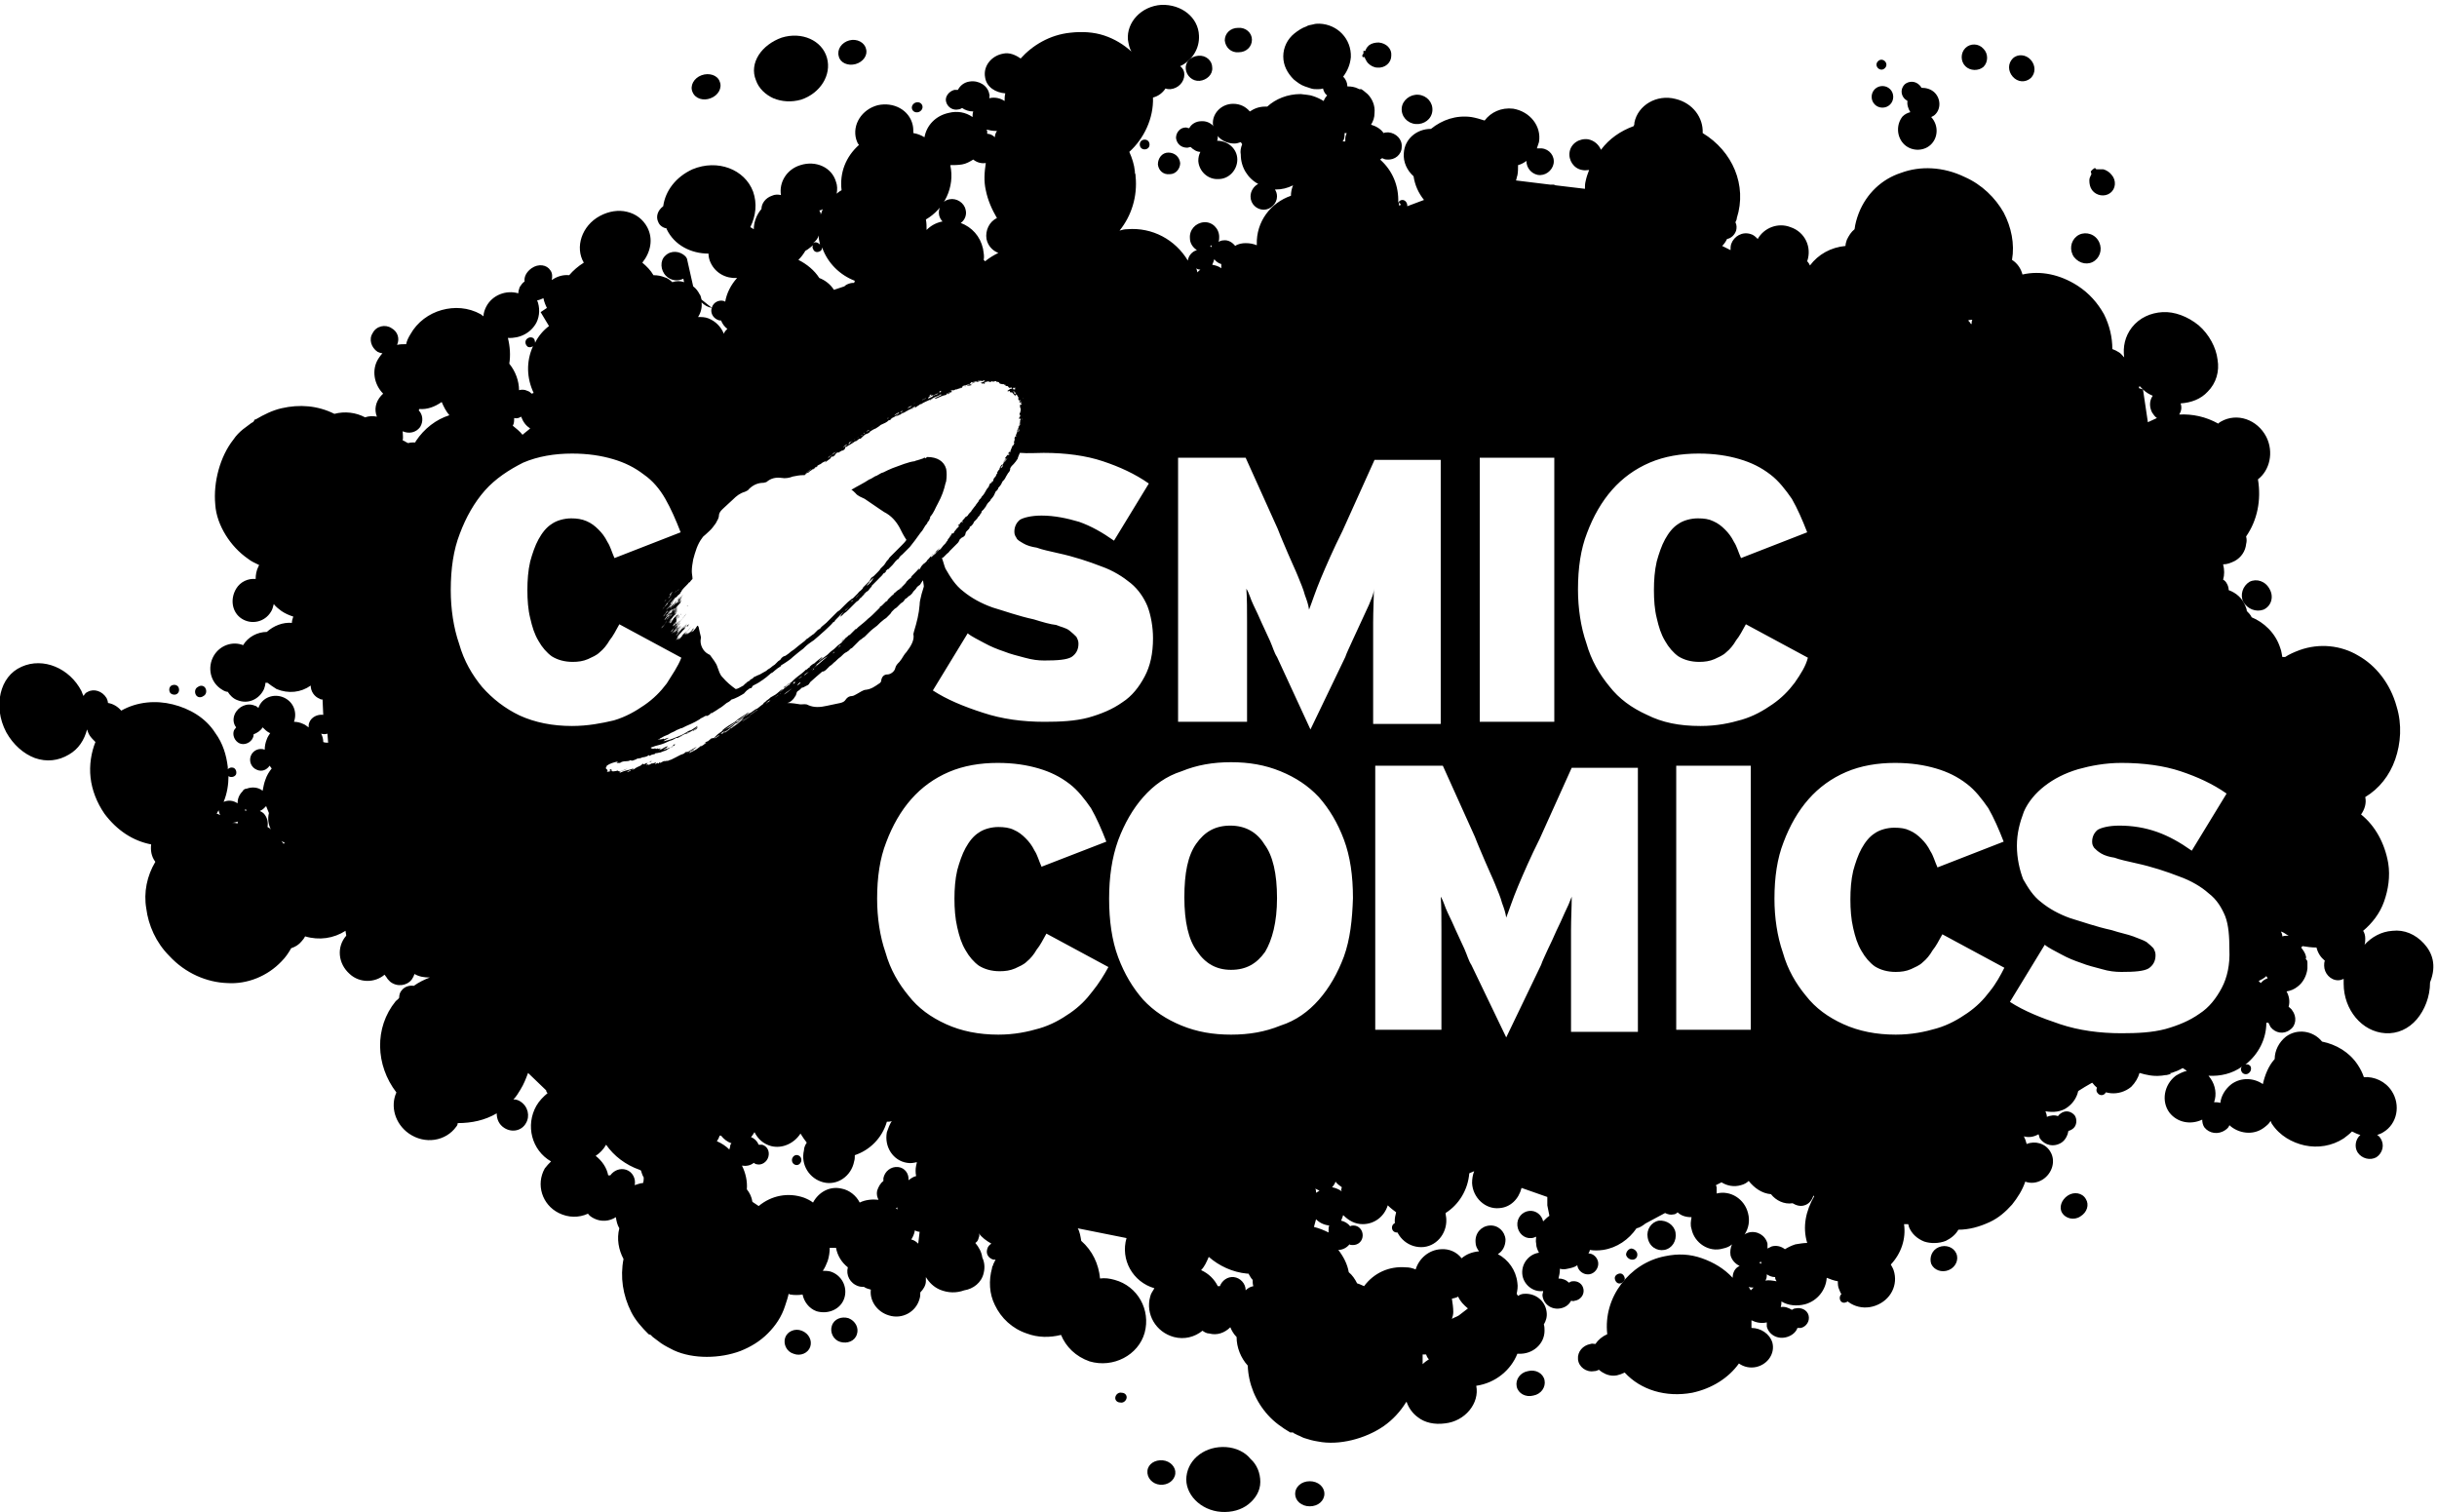 <?xml version="1.0" encoding="utf-8"?>
<!-- Generator: Adobe Illustrator 19.1.0, SVG Export Plug-In . SVG Version: 6.00 Build 0)  -->
<svg version="1.1" id="Layer_2" xmlns="http://www.w3.org/2000/svg" xmlns:xlink="http://www.w3.org/1999/xlink" x="0px" y="0px"
	 viewBox="-344.4 234.4 349.8 217" style="enable-background:new -344.4 234.4 349.8 217;" xml:space="preserve">
<path d="M-47.6,406c-0.9,0.6-1.3,1.7-0.8,2.5c0.5,0.8,1.7,1.1,2.6,0.5c1-0.6,1.3-1.7,0.8-2.5C-45.5,405.6-46.7,405.4-47.6,406z"/>
<path d="M-43.2,390.3c-0.3,0.2-0.4,0.7-0.1,1c0.2,0.3,0.7,0.4,1,0.1c0.3-0.3,0.4-0.7,0.1-1C-42.4,390.1-42.9,390-43.2,390.3z"/>
<path d="M-66.1,413.4c-1,0.4-1.4,1.5-1.1,2.4c0.4,0.9,1.5,1.3,2.5,0.9c1-0.4,1.5-1.5,1.1-2.4C-64,413.4-65.1,413-66.1,413.4z"/>
<path d="M-79.8,420c-0.4,0.1-0.6,0.5-0.5,0.9c0.1,0.4,0.5,0.6,0.9,0.4c0.4-0.1,0.6-0.5,0.5-0.9C-79,420.1-79.4,419.9-79.8,420z"/>
<path d="M-143.9,409.9c-0.4,0-0.7,0.3-0.7,0.7c0,0.4,0.3,0.7,0.7,0.7c0.4,0,0.7-0.3,0.7-0.7C-143.2,410.2-143.5,409.9-143.9,409.9z"
	/>
<path d="M-111.2,417.8c-0.1-0.4-0.4-0.7-0.8-0.6c-0.4,0.1-0.7,0.4-0.6,0.8c0.1,0.4,0.4,0.7,0.8,0.6
	C-111.4,418.5-111.1,418.1-111.2,417.8z"/>
<path d="M-109.4,414.3c-0.1-0.4-0.5-0.7-0.9-0.7c-0.4,0.1-0.7,0.5-0.7,0.9c0.1,0.4,0.5,0.7,0.9,0.7
	C-109.6,415.2-109.3,414.8-109.4,414.3z"/>
<path d="M-105.5,413.8c1.1-0.2,1.8-1.3,1.6-2.5c-0.2-1.1-1.3-1.8-2.4-1.7c-1.1,0.2-1.8,1.3-1.6,2.4
	C-107.7,413.3-106.6,414-105.5,413.8z"/>
<path d="M-21.5,317.9c-1,0.6-1.4,1.9-0.9,2.9c0.6,1,1.8,1.5,2.9,1.1c1.1-0.5,1.5-1.8,0.9-2.9C-19.2,317.8-20.5,317.4-21.5,317.9z"/>
<path d="M-233.4,248.5c1.2,0.5,2.6,0.6,4,0.2c2.7-0.9,4.4-3.5,3.7-6c-0.7-2.5-3.6-3.8-6.5-2.9c-1.4,0.5-2.6,1.4-3.3,2.5
	c-0.7,1.1-0.9,2.4-0.4,3.6C-235.5,247.1-234.5,248-233.4,248.5z"/>
<path d="M-221.6,243.6c1.1-0.3,1.8-1.3,1.5-2.2c-0.2-0.9-1.3-1.5-2.4-1.2c-1.1,0.3-1.8,1.3-1.5,2.3
	C-223.8,243.4-222.7,243.9-221.6,243.6z"/>
<path d="M-212.6,250.5c0.4-0.1,0.7-0.5,0.6-0.9c-0.1-0.4-0.5-0.6-0.9-0.5c-0.4,0.1-0.7,0.5-0.6,0.9
	C-213.4,250.4-213,250.6-212.6,250.5z"/>
<path d="M-242.4,248.5c1.1-0.4,1.7-1.5,1.3-2.4c-0.3-0.9-1.5-1.3-2.6-0.9c-1.1,0.4-1.7,1.5-1.3,2.4
	C-244.6,248.6-243.4,248.9-242.4,248.5z"/>
<path d="M-172.2,246c1-0.1,1.9-0.9,1.8-1.9c0-1-0.9-1.8-2-1.7c-1.1,0.1-1.9,0.9-1.8,1.9C-174.1,245.3-173.2,246.1-172.2,246z"/>
<ellipse transform="matrix(-0.996 8.431408e-02 -8.431408e-02 -0.996 -337.97 524.405)" cx="-180.1" cy="255.1" rx="0.7" ry="0.7"/>
<path d="M-176.7,256.3c-0.9,0-1.5,0.8-1.5,1.7c0.1,0.9,0.8,1.5,1.7,1.4c0.9,0,1.5-0.8,1.5-1.6C-175.1,256.9-175.8,256.3-176.7,256.3
	z"/>
<path d="M-148.8,242.6L-148.8,242.6L-148.8,242.6L-148.8,242.6l0.3,0l0,0l0,0l0,0l0,0.1l0.1,0.2c0.1,0.2,0.2,0.4,0.4,0.6
	c0.3,0.3,0.8,0.6,1.3,0.6c1.1,0.1,2-0.7,2-1.7c0.1-1-0.7-1.8-1.8-1.9c-0.5,0-1,0.1-1.4,0.4c-0.2,0.2-0.3,0.3-0.4,0.5l-0.1,0.2l0,0.1
	l0,0l0,0l0,0l-0.3,0l0,0l0,0l0,0l0,0c0,0.1,0,0.2,0,0.4C-148.9,242.3-148.9,242.4-148.8,242.6L-148.8,242.6z"/>
<path d="M-141.2,252.2c1.2,0.1,2.3-0.7,2.4-1.9c0.1-1.2-0.8-2.2-2-2.3c-1.2-0.1-2.3,0.8-2.4,1.9
	C-143.3,251.1-142.4,252.1-141.2,252.2z"/>
<path d="M-172,251.8c-0.7,0-1.4,0.4-1.7,1c-0.2,0-0.3-0.1-0.5-0.1c-0.8,0-1.4,0.7-1.4,1.5c0.1,0.8,0.7,1.4,1.6,1.4
	c0.2,0,0.3-0.1,0.5-0.1c0.4,0.4,0.9,0.7,1.4,0.7c-0.2,0.4-0.3,0.8-0.3,1.3c0.1,1.5,1.4,2.7,2.9,2.6c1.5,0,2.7-1.3,2.7-2.8
	c0-1.5-1.3-2.7-2.9-2.7c0.1-0.2,0.1-0.4,0.1-0.6C-169.7,252.7-170.7,251.7-172,251.8z"/>
<path d="M-166.6,241.9c1.1,0,1.9-0.8,1.9-1.8c0-1-0.9-1.8-2-1.7c-1.1,0-1.9,0.8-1.9,1.8C-168.5,241.2-167.7,242-166.6,241.9z"/>
<path d="M-125.1,431.2c-1.1,0.2-1.8,1.2-1.6,2.2s1.3,1.6,2.4,1.3c1.1-0.2,1.8-1.2,1.6-2.2C-122.9,431.5-124,430.9-125.1,431.2z"/>
<path d="M-315.2,334.3c0.4-0.2,0.5-0.7,0.3-1.1c-0.2-0.4-0.7-0.5-1.1-0.2c-0.4,0.2-0.5,0.7-0.3,1.1
	C-316.1,334.5-315.6,334.6-315.2,334.3z"/>
<path d="M-319,334c0.3-0.2,0.4-0.6,0.2-1c-0.2-0.3-0.6-0.4-1-0.2c-0.3,0.2-0.4,0.6-0.2,1C-319.8,334.1-319.3,334.2-319,334z"/>
<path d="M-168.4,442.1c-2.9-0.2-5.4,1.6-5.7,4.2c-0.3,2.5,2,4.9,5,5.1c1.5,0.1,2.9-0.3,3.9-1.1c1-0.8,1.7-1.9,1.7-3.2
	c0-1.3-0.5-2.5-1.4-3.3C-165.7,442.8-167,442.2-168.4,442.1z"/>
<path d="M-177.5,444c-1.1-0.1-2.1,0.5-2.2,1.5c-0.1,1,0.7,1.9,1.8,2c1.1,0.1,2.1-0.6,2.2-1.6C-175.6,445-176.4,444.1-177.5,444z"/>
<path d="M-183.4,434.3c-0.4-0.1-0.8,0.2-0.9,0.6c-0.1,0.4,0.2,0.8,0.7,0.8c0.4,0.1,0.8-0.2,0.9-0.6
	C-182.6,434.7-182.9,434.3-183.4,434.3z"/>
<path d="M-156.4,447c-1.2,0-2.1,0.8-2.1,1.8c0,1,0.9,1.8,2.1,1.8c1.2,0,2.1-0.8,2.1-1.8C-154.3,447.8-155.2,447-156.4,447z"/>
<path d="M-222.6,423.6c-1-0.3-2.1,0.1-2.4,1.1c-0.3,0.9,0.2,2,1.2,2.3c1,0.3,2.1-0.1,2.4-1.1C-221.1,425-221.6,424-222.6,423.6z"/>
<path d="M-229.3,425.4c-1-0.4-2.1,0.1-2.4,1c-0.3,0.9,0.2,2,1.2,2.3c1,0.4,2.1-0.1,2.4-1C-227.8,426.8-228.3,425.8-229.3,425.4z"/>
<path d="M3.5,369.8c-1.2-1.3-2.8-2-4.5-1.8c-1.6,0.1-3,0.9-4,2c0.1-0.3,0.1-0.6,0.1-0.9c0-0.4-0.1-0.8-0.3-1.1
	c1.3-1.1,2.4-2.5,3-4.2c0.6-1.7,0.9-3.6,0.6-5.5c-0.5-2.9-1.9-5.4-3.9-7c0.5-0.7,0.8-1.6,0.6-2.5c2-1.2,3.5-3.1,4.3-5.4
	c0.8-2.3,1-5,0.2-7.6c-0.9-3.3-3-5.9-5.5-7.3c-2.5-1.5-5.6-1.8-8.4-0.8c-0.8,0.3-1.5,0.6-2.1,1c-0.1,0-0.3,0-0.4,0
	c-0.1-0.4-0.1-0.8-0.3-1.3c-0.7-2.2-2.4-3.7-4.1-4.4c-0.2-0.4-0.4-0.6-0.7-0.9c0-0.2-0.1-0.5-0.2-0.7c-0.4-1.1-1.3-1.9-2.4-2.3
	c0-0.3-0.1-0.7-0.3-1c-0.1-0.2-0.3-0.4-0.5-0.5c0.2-0.7,0.2-1.4,0-2.2c0.6,0,1.1-0.2,1.7-0.5c0.9-0.5,1.5-1.4,1.6-2.4
	c0.1-0.4,0.1-0.7,0-1.1c1.6-2.3,2.2-5.2,1.7-8.2c1.7-1.3,2.3-3.9,1.2-6.1c-1.3-2.5-4.2-3.5-6.5-2.2c-0.2,0.1-0.3,0.2-0.4,0.3
	c-1.8-1-3.7-1.4-5.6-1.3c0.3-0.5,0.4-1,0.2-1.6c1.5-0.1,2.9-0.6,3.9-1.7c1.2-1.2,1.7-2.9,1.4-4.6c-0.2-1.7-1.2-3.6-2.7-4.9
	c-1.6-1.3-3.5-2-5.2-1.9c-1.7,0.1-3.3,0.8-4.4,2.2c-1,1.3-1.3,2.8-1.1,4.3c-0.2-0.2-0.4-0.5-0.7-0.7c-0.3-0.2-0.7-0.4-1-0.5
	c0-1.7-0.4-3.4-1.2-5c-0.9-1.6-2.1-3-3.8-4.1c-2.5-1.6-5.3-2.2-7.9-1.6c-0.2-0.8-0.7-1.6-1.5-2.1c0.4-2.3-0.1-4.7-1.2-6.8
	c-1.2-2.1-3.1-4-5.6-5.1c-3.1-1.5-6.4-1.6-9.1-0.6c-2.8,0.9-5,3-6.1,5.8c-0.3,0.8-0.5,1.5-0.6,2.3c-0.5,0.4-0.8,0.9-1.1,1.5
	c-0.1,0.3-0.2,0.6-0.2,0.9c-2.1,0.2-3.9,1.2-5.1,2.8c-0.1-0.2-0.2-0.4-0.4-0.6c0.7-2-0.3-4.2-2.4-4.9c-1.8-0.7-3.8,0.1-4.7,1.7
	c-0.3-0.3-0.6-0.6-1-0.7c-1.2-0.4-2.4,0.3-2.8,1.4c-0.1,0.3-0.1,0.6-0.1,0.9l-1.2-0.6c0.3-0.3,0.5-0.6,0.7-1
	c0.6-0.1,1.1-0.6,1.3-1.2c0.1-0.4,0.1-0.8-0.1-1.2c0.1-0.2,0.2-0.4,0.2-0.6c1.5-4.7-0.6-9.6-4.9-12.2c0.1-2.2-1.4-4.3-3.9-4.9
	c-2.7-0.7-5.4,0.9-5.9,3.4c0,0.2,0,0.3-0.1,0.5c-1.9,0.7-3.5,1.8-4.7,3.4c-0.3-0.7-0.9-1.3-1.8-1.5c-1.3-0.2-2.5,0.6-2.7,1.8
	c-0.2,1.2,0.6,2.4,1.8,2.6c0.4,0.1,0.7,0,1,0c-0.2,0.5-0.4,1.1-0.5,1.6c-0.1,0.4-0.1,0.7-0.1,1.1l-4.2-0.5c-0.1,0-0.2-0.1-0.3-0.1
	c-0.2,0-0.4,0-0.5,0l-4.9-0.6c0.1-0.2,0.1-0.5,0.2-0.7c0.1-0.5,0.1-1,0.1-1.5c0.4-0.1,0.8-0.3,1.2-0.6c0,1,0.7,1.8,1.6,2
	c1.1,0.2,2.1-0.6,2.3-1.6c0.2-1.1-0.6-2.1-1.7-2.2c-0.3,0-0.5,0-0.7,0c0.1-0.3,0.2-0.6,0.3-0.9c0.4-2.3-1.3-4.4-3.7-4.8
	c-1.7-0.2-3.2,0.5-4.1,1.7c-0.6-0.2-1.3-0.4-1.9-0.5c-2.2-0.3-4.2,0.4-5.8,1.7c-2.1,0-3.8,1.5-3.9,3.5c-0.1,1.3,0.5,2.5,1.4,3.3
	c0.2,1.3,0.7,2.4,1.5,3.4l-2.4,0.9l0-0.1c0-0.4-0.3-0.8-0.7-0.8c-0.3,0-0.5,0.2-0.6,0.4c0.1-2.4-0.8-4.6-2.6-6.2l0.3-0.2
	c0.2,0.1,0.4,0.2,0.7,0.2c1.1,0.1,2.1-0.7,2.1-1.8c0.1-1.1-0.8-2-1.9-2.1c-0.2,0-0.5,0-0.7,0.1c-0.4-0.6-1.1-1-1.8-1.2
	c0.3-0.5,0.5-1,0.5-1.7c0.1-1-0.3-2-1-2.7c-0.2-0.2-0.4-0.3-0.6-0.5l-0.3-0.2l0,0l0,0c0,0-0.4,0-0.2,0l0,0l0,0l0,0l0,0l-0.1,0
	l-0.2-0.1c-0.4-0.2-0.9-0.3-1.5-0.3l0,0l0,0c0-0.5-0.2-1-0.6-1.4c0.6-0.8,1-1.7,1.1-2.8c0.1-2.6-1.9-4.7-4.5-4.8
	c-0.3,0-0.6,0-0.9,0.1c-0.4,0.1-0.7,0.1-1,0.3c-0.6,0.2-1.2,0.6-1.7,1c-1,0.8-1.6,2-1.6,3.3c0,1.3,0.6,2.4,1.5,3.3
	c0.5,0.4,1,0.8,1.6,1c0.3,0.1,0.6,0.2,0.9,0.3c0.3,0.1,0.6,0.1,0.9,0.1c0.3,0,0.5,0,0.8-0.1c0.1,0.4,0.3,0.8,0.6,1
	c-0.2,0.2-0.4,0.5-0.5,0.8c-0.5-0.3-0.9-0.5-1.5-0.7c-0.5-0.2-1.2-0.2-1.8-0.3c-1.9,0-3.6,0.7-4.8,1.8l-0.3,0
	c-0.9,0-1.6,0.3-2.2,0.7c-0.6-0.7-1.4-1.1-2.4-1.1c-1.7,0-3,1.4-2.9,2.9c0.1,1.6,1.4,2.8,3.1,2.8c0.3,0,0.6-0.1,0.9-0.2l0.2,0.3
	c-0.2,0.5-0.3,1-0.2,1.5c0,1.8,1,3.4,2.5,4.2c-0.6,0.3-1.1,1-1.1,1.8c0,1.1,0.9,1.9,1.9,1.9c1,0,1.9-0.9,1.9-1.9
	c0-0.4-0.1-0.7-0.3-1l0.1,0c0.9,0,1.7-0.2,2.5-0.6c-0.2,0.5-0.3,1-0.3,1.5c-2.9,1-5,3.7-4.9,7l0,0.1c-0.5-0.2-1-0.3-1.6-0.3
	c-0.5,0-1.1,0.1-1.5,0.4c-0.4-0.5-1-0.9-1.7-0.8c-0.2,0-0.5,0.1-0.7,0.2c0.1-0.2,0.1-0.5,0.1-0.7c0-1.2-1-2.2-2.2-2.1
	c-1.2,0.1-2.1,1.1-2,2.3c0,0.7,0.4,1.3,1,1.7c-0.7,0.2-1.2,0.8-1.3,1.5c-1.8-3-5.1-4.8-8.7-4.5c-0.4,0-0.8,0.1-1.1,0.2
	c1.7-2.1,2.6-4.9,2.3-7.8c0-0.2,0-0.3-0.1-0.5l0-0.1l0-0.1c-0.1-1-0.4-1.9-0.8-2.8c2.1-1.9,3.5-4.8,3.4-7.8c0.8-0.2,1.4-0.7,1.8-1.3
	c0.2,0.1,0.5,0.1,0.7,0.1c1.1-0.1,2-1,2-2.1c0-0.5-0.2-0.9-0.6-1.2c1.7-0.8,2.8-2.5,2.7-4.4c-0.1-2.6-2.5-4.5-5.4-4.4
	c-2.9,0.2-5,2.5-4.8,5c0.1,0.6,0.2,1.2,0.5,1.7c-1.1-1-2.4-1.8-3.9-2.3c-1.5-0.5-3.2-0.6-4.9-0.4c-2.9,0.3-5.4,1.8-7.1,3.7
	c-0.7-0.5-1.6-0.9-2.5-0.7c-1.7,0.3-2.9,1.8-2.6,3.4c0.2,1.4,1.5,2.2,2.9,2.3c-0.1,0.4-0.1,0.8-0.1,1.1c-0.6-0.4-1.4-0.6-2.2-0.4
	c0-0.2,0.1-0.4,0-0.6c-0.2-1.2-1.5-2-2.8-1.8c-0.8,0.1-1.4,0.6-1.7,1.2c-0.2,0-0.4,0-0.5,0c-0.8,0.2-1.4,1-1.2,1.7
	c0.2,0.8,1,1.3,1.8,1.1c0.2,0,0.3-0.1,0.5-0.2c0.4,0.3,1,0.5,1.6,0.5c-0.1,0.3-0.1,0.5-0.1,0.8c-1-0.7-2.2-0.9-3.4-0.6
	c-1.9,0.4-3.2,1.8-3.5,3.5c-0.5-0.3-1-0.5-1.6-0.6c0-0.4,0-0.8-0.1-1.2c-0.5-2.1-2.7-3.3-5-2.8c-2.3,0.6-3.7,2.8-3.1,4.9
	c0.1,0.3,0.2,0.6,0.4,0.8c-1.9,1.7-2.8,4-2.5,6.5c-0.2,0.1-0.5,0.3-0.7,0.5c0.1-0.6,0.1-1.2-0.1-1.7c-0.6-2.1-2.9-3.1-5.1-2.4
	c-2,0.6-3.1,2.5-2.8,4.3c-0.4-0.1-0.9-0.1-1.3,0.1c-0.9,0.3-1.5,1.1-1.5,1.9c-0.7,0.8-1.1,1.9-1.1,2.9c-0.2-0.1-0.3-0.2-0.5-0.3
	c0.8-1.6,1-3.4,0.4-5.1c-1.2-3.2-5.1-4.7-8.7-3.2c-2.4,1.1-3.9,3.1-4.2,5.3c-0.8,0.6-1.1,1.5-0.7,2.3c0.2,0.5,0.7,0.8,1.2,0.9l0,0.1
	c1.1,2.3,3.5,3.5,6,3.5c0,0.4,0.1,0.9,0.3,1.3c0.7,1.5,2.2,2.3,3.8,2.2c-0.9,1-1.5,2.2-1.7,3.4l-0.2-0.1c-0.7-0.2-1.5,0.2-1.7,0.9
	c-0.3,0.7,0.1,1.5,0.8,1.8c0.2,0.1,0.3,0.1,0.5,0.1c0.2,0.5,0.5,0.9,0.9,1.2c-0.2,0.2-0.4,0.4-0.5,0.7c-0.4-1-1.2-1.8-2.2-2.2
	c-0.5-0.2-1-0.2-1.5-0.2c0.4-0.6,0.6-1.4,0.5-2.1c0.4,0.4,0.9,0.7,1.5,0.8l-1.5-1.2c-0.1-0.3-0.1-0.6-0.3-0.8
	c-0.2-0.4-0.5-0.8-0.9-1.1l-0.9-4l-0.2-0.3c-0.8-0.8-2.1-0.9-2.9-0.1c-0.8,0.7-0.7,2.1,0.1,2.9c0.7,0.7,1.7,0.8,2.5,0.4
	c0,0.2,0.1,0.4,0.1,0.5c-0.6-0.2-1.1-0.2-1.7,0c-0.3-0.3-0.7-0.6-1.1-0.7c-0.5-0.2-1-0.3-1.6-0.3c-0.4-0.7-1-1.3-1.6-1.8
	c1.2-1.5,1.6-3.4,0.7-5.1c-0.6-1.1-1.6-1.9-2.9-2.2c-1.2-0.3-2.6-0.1-3.9,0.6c-2.6,1.4-3.6,4.5-2.3,6.7c-0.8,0.5-1.5,1.1-2.1,1.8
	c-0.9-0.1-1.8,0.2-2.5,0.7c0.1-0.5,0.1-1-0.2-1.4c-0.5-0.8-1.7-1-2.7-0.3c-0.7,0.5-1.1,1.2-1,1.9c-0.3,0.2-0.5,0.5-0.7,0.8
	c-0.1,0.3-0.2,0.6-0.2,0.9c-1.7-0.5-3.7,0.2-4.6,1.9c-0.2,0.4-0.4,0.9-0.4,1.4c-0.1-0.1-0.3-0.2-0.4-0.3c-1.8-1-3.8-1.1-5.6-0.6
	c-1.8,0.5-3.5,1.7-4.5,3.5c-0.3,0.5-0.5,0.9-0.6,1.4c-0.4,0-0.9,0-1.3,0.1c0.4-0.9,0.1-1.9-0.8-2.4c-0.9-0.6-2.2-0.3-2.7,0.7
	c-0.6,0.9-0.2,2.1,0.7,2.7c0.2,0.1,0.5,0.2,0.7,0.2c-0.2,0.2-0.4,0.5-0.6,0.8c-1,1.6-0.6,3.7,0.7,5l-0.3,0.3c-0.8,0.9-1,2-0.6,3
	c-0.6-0.1-1.1-0.1-1.7,0.1c-1.3-0.7-2.9-0.9-4.4-0.5c-2.4-1.2-5-1.4-7.6-0.8c-1.3,0.3-2.5,0.9-3.7,1.6l-0.1,0l0,0l0,0
	c0.1-0.2-0.2,0.3-0.2,0.3l0,0l0,0l-0.1,0.1l-0.2,0.1l-0.4,0.3c-0.3,0.2-0.5,0.4-0.8,0.6c-0.5,0.4-1,0.9-1.4,1.5
	c-1.9,2.4-2.9,6.1-2.6,9.3c0.1,1.6,0.7,3.1,1.5,4.4c0.8,1.3,1.9,2.5,3.2,3.4c0.5,0.4,1,0.6,1.6,0.9l-0.1,0.2
	c-0.3,0.6-0.4,1.2-0.4,1.8c-1.1-0.1-2.2,0.4-2.8,1.4c-0.9,1.5-0.6,3.4,0.8,4.3c1.4,0.9,3.3,0.5,4.2-1c0.2-0.3,0.3-0.7,0.4-1.1
	c0.3,0.4,0.7,0.7,1.1,1c0.6,0.4,1.1,0.6,1.7,0.8c-0.1,0.3-0.2,0.6-0.2,0.9c-1.3-0.1-2.6,0.4-3.6,1.3c-1.3,0-2.7,0.7-3.4,1.9
	c-1.5-0.6-3.3,0-4.2,1.5c-1,1.7-0.5,3.9,1.2,4.9c0.3,0.2,0.6,0.3,0.8,0.3c0.3,0.5,0.8,1,1.4,1.2c1.5,0.6,3.1-0.1,3.8-1.6
	c0.1-0.3,0.2-0.6,0.2-0.9l0.3,0c0.4,0.3,0.8,0.6,1.3,0.9c1.7,0.7,3.5,0.5,4.9-0.5c0,0.8,0.5,1.6,1.3,1.9c0.1,0.1,0.3,0.1,0.4,0.1
	l0.1,2.2c-0.8-0.1-1.7,0.3-2,1.1c-0.1,0.2-0.1,0.5-0.1,0.7c-0.3-0.2-0.5-0.4-0.8-0.5c-0.4-0.2-0.9-0.3-1.3-0.3
	c0.5-1.4-0.1-2.9-1.5-3.5c-1.4-0.6-3.1,0-3.6,1.5c-0.2-0.1-0.3-0.3-0.5-0.3c-1.1-0.5-2.4,0.1-2.9,1.2c-0.3,0.7-0.2,1.4,0.2,1.9
	c-0.1,0.1-0.2,0.3-0.3,0.4c-0.3,0.7,0.1,1.6,0.8,1.9c0.7,0.3,1.6-0.1,1.9-0.8c0.1-0.2,0.1-0.3,0.1-0.5c0.5-0.2,1-0.5,1.3-1
	c0.3,0.3,0.6,0.6,1,0.8l0.1,0c-0.2,0.3-0.4,0.6-0.5,0.9c-0.2,0.5-0.3,1-0.3,1.5l0,0c-0.8-0.3-1.7,0.1-2,0.9c-0.3,0.8,0.1,1.7,0.9,2
	c0.7,0.3,1.4,0,1.8-0.6c0.1,0.1,0.2,0.3,0.3,0.4c-0.4,0.5-0.7,1-0.9,1.6c-0.2,0.5-0.3,1.1-0.4,1.6c-0.6-0.5-1.5-0.6-2.3-0.3
	c-0.3,0-0.5,0.2-0.6,0.4c-0.5,0.5-0.7,1.1-0.7,1.7c-0.6-0.4-1.3-0.5-2-0.2c0.5-1.2,0.7-2.5,0.7-3.7l0.2,0.1c0.4,0.1,0.8-0.1,0.9-0.4
	c0.1-0.4-0.1-0.8-0.4-0.9c-0.3-0.1-0.6,0-0.8,0.2l0-0.3c-0.2-1.7-0.7-3.4-1.8-4.9c-1.4-2.2-3.7-3.5-6.1-4.1
	c-2.4-0.6-5.1-0.4-7.4,0.9c-0.5-0.6-1.2-1-1.9-1.1c0-0.2-0.1-0.5-0.2-0.7c-0.6-1-1.8-1.4-2.7-0.9c-0.3,0.1-0.5,0.4-0.6,0.6
	c-0.1-0.2-0.2-0.4-0.3-0.7c-1.7-3.3-5.5-4.9-8.6-3.5c-1.6,0.7-2.6,2.1-3,3.8c-0.4,1.7-0.2,3.7,0.8,5.6c1,1.8,2.5,3.1,4.1,3.7
	c1.7,0.6,3.4,0.4,4.9-0.5c1.4-0.8,2.2-2.1,2.6-3.6c0.1,0.3,0.2,0.6,0.4,0.9c0.2,0.3,0.5,0.6,0.8,0.9c-0.6,1.5-0.9,3.3-0.7,5.1
	c0.2,1.8,0.9,3.6,2,5.2c1.8,2.4,4.1,3.9,6.7,4.4c-0.1,0.8,0,1.7,0.6,2.5c-1.2,2-1.7,4.4-1.3,6.7c0.3,2.4,1.4,4.9,3.3,6.8
	c2.3,2.5,5.4,3.8,8.3,3.9c2.9,0.2,5.8-1,7.8-3.1c0.6-0.6,1-1.2,1.4-1.9c0.6-0.2,1.1-0.5,1.5-1c0.2-0.2,0.4-0.5,0.5-0.7
	c2,0.6,4.1,0.3,5.8-0.8c0,0.2,0.1,0.5,0.1,0.7c-1.4,1.6-1.2,4,0.5,5.5c1.4,1.3,3.6,1.3,5,0.1c0.1,0.1,0.2,0.3,0.3,0.4
	c0.1,0.2,0.3,0.4,0.5,0.6c1,0.8,2.4,0.6,3.1-0.3c0.2-0.3,0.3-0.5,0.4-0.8c0.7,0.4,1.4,0.5,2.2,0.5c-0.8,0.3-1.6,0.7-2.3,1.2
	c-0.6-0.1-1.3,0.1-1.7,0.6c-0.3,0.3-0.4,0.7-0.4,1.1c-0.1,0.2-0.3,0.3-0.5,0.5c-3.1,3.8-2.9,9.2,0.1,13.1c-0.9,2-0.2,4.5,1.8,5.9
	c2.3,1.6,5.3,1.1,6.8-1c0.1-0.1,0.2-0.3,0.2-0.5c2,0,3.9-0.4,5.6-1.4c0,0.8,0.3,1.6,1.1,2.1c1.1,0.7,2.5,0.4,3.1-0.7
	c0.6-1,0.3-2.4-0.8-3.1c-0.3-0.2-0.6-0.3-1-0.3c0.4-0.4,0.7-0.9,1-1.4c0.5-0.8,0.8-1.6,1.1-2.4l2.6,2.5c0,0.2,0.1,0.3,0.2,0.4
	c-0.6,0.5-1.2,1.1-1.6,1.8c-1.6,2.8-0.7,6.4,2.1,8c-0.3,0.3-0.6,0.6-0.9,1c-1.3,2.3-0.4,5.2,2,6.4c1.4,0.7,2.9,0.7,4.2,0.1
	c0.2,0.3,0.5,0.5,0.9,0.7c1,0.5,2.2,0.4,3.1-0.2c0.1,0.6,0.2,1.1,0.5,1.6c-0.4,1.5-0.1,3.1,0.6,4.4c-0.5,2.6-0.1,5.2,1.1,7.6
	c0.6,1.2,1.5,2.2,2.5,3.2l0,0l0,0l0,0c-0.3-0.1,0.3,0.1,0.3,0.1l0,0l0,0l0.1,0.1l0.2,0.2l0.4,0.3c0.3,0.2,0.5,0.4,0.8,0.6
	c0.6,0.4,1.2,0.7,1.8,1c2.8,1.3,6.7,1.2,9.6,0.1c1.5-0.6,2.8-1.4,3.9-2.5c1.1-1.1,2-2.4,2.5-4c0.2-0.6,0.4-1.2,0.5-1.7l0.2,0.1
	c0.6,0.1,1.3,0.1,1.8,0c0.2,1,0.9,2,2,2.4c1.7,0.5,3.5-0.3,4-1.9c0.5-1.6-0.4-3.3-2-3.8c-0.4-0.1-0.8-0.1-1.1-0.1
	c0.3-0.4,0.5-0.9,0.7-1.4c0.2-0.6,0.3-1.3,0.3-1.9c0.3,0,0.6,0,0.9,0c0.2,1.1,0.8,2.1,1.7,2.8c-0.3,1.1,0.3,2.3,1.5,2.7
	c0.3,0.1,0.5,0.1,0.8,0.1c0.3,0.2,0.6,0.3,1,0.4c-0.2,1.6,0.9,3.2,2.6,3.7c1.9,0.6,3.9-0.5,4.4-2.4c0.1-0.3,0.1-0.6,0.1-0.9
	c0.4-0.4,0.8-1,0.8-1.6c0-0.2,0-0.4,0-0.6c0.5,0.8,1.1,1.4,2,1.8c1.2,0.5,2.4,0.5,3.5,0.1c1.3-0.2,2.5-1.1,2.8-2.5
	c0.2-0.8,0.1-1.6-0.2-2.2c-0.1-0.8-0.5-1.5-1-2.1c0.3-0.2,0.4-0.4,0.5-0.8c0.1-0.2,0.1-0.4,0-0.6c0.4,0.6,1.1,1.1,1.8,1.5
	c-0.3,0.2-0.5,0.4-0.6,0.8c-0.2,0.7,0.2,1.3,0.9,1.5l0.3,0c-0.1,0.2-0.2,0.4-0.3,0.6l-0.1,0.3c-0.1,0.1-0.1,0.2-0.1,0.3l0,0
	c-0.5,1.8-0.4,3.7,0.4,5.3c0.9,1.9,2.5,3.4,4.6,4.1c1.6,0.6,3.3,0.6,4.9,0.2c0.7,1.7,2.1,3.1,4.1,3.8c3.4,1,7-0.9,7.9-4.1
	c0.9-3.3-1-6.7-4.3-7.6c-0.7-0.2-1.4-0.3-2.1-0.2c-0.2-2.1-1.1-4-2.7-5.4c-0.1-0.6-0.2-1.3-0.5-1.8l7,1.4c-0.9,3.1,0.9,6.3,4,7.2
	c-0.2,0.4-0.5,0.7-0.6,1.2c-0.7,2.5,0.8,5.1,3.4,5.8c1.5,0.4,3,0,4.1-0.9c0.3,0.2,0.6,0.4,1,0.4c1.1,0.3,2.2-0.1,3-0.9
	c0.2,0.5,0.5,1,0.9,1.4c0,1.5,0.6,3,1.6,4.1c0.1,2.6,1.1,5.1,2.9,7.1c0.9,1,2,1.8,3.2,2.5l0.1,0l0,0l0,0c-0.3,0,0.4,0,0.3,0l0,0l0,0
	l0.1,0.1l0.2,0.1l0.4,0.2c0.3,0.1,0.6,0.3,0.9,0.4c0.6,0.2,1.3,0.4,2,0.5c3,0.6,6.8-0.4,9.4-2.2c1.3-0.9,2.4-2.1,3.2-3.4l0.1-0.1
	c0.3,0.9,0.9,1.7,1.6,2.2c1,0.8,2.4,1.1,3.9,0.9c2.9-0.3,5-2.9,4.5-5.4c2.8-0.4,5-2.3,5.9-4.6l0.2,0c2,0.1,3.7-1.4,3.7-3.3
	c0-0.3,0-0.6-0.1-0.9c0.3-0.5,0.5-1.1,0.4-1.8c-0.2-1.6-1.6-2.7-3.2-2.6c-0.3,0-0.6,0.1-0.9,0.3l-0.2-0.3c0.1-0.5,0.2-1,0.1-1.6
	c-0.2-1.8-1.3-3.3-2.8-4.1c0.7-0.4,1.1-1.2,1.1-2.1c-0.1-1.2-1.1-2.1-2.3-2c-1.2,0.1-2.1,1.1-2,2.4c0,0.5,0.2,0.9,0.5,1.3
	c-1,0.1-1.8,0.4-2.5,1c-0.7-0.9-1.8-1.4-3-1.3c-1.7,0.1-3.1,1.3-3.6,2.9c-0.5-0.2-0.9-0.3-1.4-0.3c-2.4-0.2-4.6,0.8-6,2.7
	c-0.3-0.1-0.6-0.3-1-0.4c-0.3-0.6-0.7-1.2-1.2-1.6c-0.2-1.2-0.8-2.3-1.5-3.2c0.6,0,1.2-0.3,1.6-0.8c0.1,0.1,0.3,0.1,0.5,0.1
	c0.8,0,1.4-0.6,1.4-1.4c0-0.8-0.6-1.4-1.3-1.4c-0.2,0-0.3,0-0.5,0.1c-0.3-0.4-0.8-0.7-1.3-0.8c0.1-0.2,0.2-0.5,0.3-0.8
	c0.8,0.8,1.7,1.3,2.8,1.3c1.7,0,3.1-1.1,3.6-2.7c0.4,0.4,0.8,0.7,1.2,1c-0.1,0.4-0.2,0.8-0.2,1.2c0,2.1,1.7,3.8,3.8,3.8
	c2.1,0,3.7-1.9,3.6-4c0-0.3-0.1-0.6-0.1-0.9c1.9-1.2,3.2-3.3,3.4-5.7c0.2-0.1,0.5-0.2,0.7-0.3c-0.2,0.5-0.3,1.1-0.3,1.7
	c0.1,2.1,1.9,3.8,3.9,3.6c1.6-0.1,2.8-1.3,3.2-2.9l3.7,1.3c0,0.4,0,0.8,0,1.2c0.1,0.5,0.2,1,0.3,1.5c-0.3,0.2-0.6,0.5-0.9,0.8
	c-0.2-0.9-1-1.6-2-1.5c-1,0.1-1.8,1-1.7,2.1c0.1,1.1,1,1.9,2,1.8c0.2,0,0.5-0.1,0.7-0.2c0,0.3-0.1,0.6,0,1c0,0.5,0.2,0.9,0.4,1.3
	c-1.4,0.2-2.5,1.5-2.4,3c0.1,1.5,1.5,2.7,3,2.5c0,0.2-0.1,0.4-0.1,0.6c0.1,1.2,1.2,2.1,2.5,1.9c0.7-0.1,1.3-0.5,1.6-1.1
	c0.2,0,0.3,0.1,0.5,0c0.8-0.1,1.4-0.8,1.3-1.6c-0.1-0.8-0.8-1.3-1.6-1.2c-0.2,0-0.3,0.1-0.5,0.2c-0.4-0.4-0.9-0.6-1.5-0.6
	c0.1-0.4,0.2-0.8,0.2-1.3l0-0.1c0.4,0.1,0.7,0.1,1.1,0c0.5-0.1,1-0.2,1.4-0.5l0,0c0.1,0.8,0.9,1.4,1.7,1.3c0.8-0.1,1.4-0.9,1.3-1.7
	c-0.1-0.7-0.7-1.3-1.4-1.3c0.1-0.2,0.2-0.3,0.2-0.5c0.6,0.1,1.2,0.1,1.9,0c2-0.3,3.7-1.5,4.8-3.1c0.5-0.1,0.9-0.4,1.3-0.7l2.8-1.5
	c0.4,0.2,0.8,0.3,1.2,0.2c0.2,0,0.4-0.1,0.6-0.3c0.5,0.5,1.2,0.7,2,0.7c-0.1,0.6-0.2,1.1,0,1.7c0.4,2,2.5,3.4,4.5,2.8
	c0.5-0.1,1-0.3,1.3-0.6c-0.2,0.5-0.3,1-0.2,1.6c0.2,0.7,0.7,1.2,1.3,1.5c-0.7,0.3-1,1-1,1.7c-1.2-1.3-2.7-2.2-4.4-2.8
	c-1.7-0.6-3.4-0.7-5.3-0.3c-2.6,0.5-4.8,2-6.3,4c-1.5,2-2.3,4.5-2,7.2c-0.7,0.3-1.3,0.8-1.7,1.4c-0.2,0-0.5-0.1-0.7,0
	c-1.1,0.2-1.9,1.1-1.8,2.2c0.1,1.1,1.2,1.9,2.3,1.7c0.3,0,0.5-0.1,0.7-0.2c0.7,0.6,1.6,1,2.6,0.8c0.4-0.1,0.7-0.2,1.1-0.4
	c2.3,2.5,5.9,3.6,9.7,2.9c2.8-0.6,5.2-2.1,6.7-4.2c0.7,0.5,1.6,0.7,2.5,0.5c1.7-0.4,2.7-2,2.3-3.5c-0.4-1.3-1.7-2.1-3-2.1
	c0-0.4,0-0.8,0-1.1c0.6,0.3,1.4,0.5,2.2,0.3c0,0.2,0,0.4,0,0.6c0.3,1.2,1.6,1.9,2.9,1.5c0.7-0.2,1.3-0.7,1.5-1.3c0.2,0,0.4,0,0.5,0
	c0.8-0.2,1.3-1,1.1-1.8c-0.2-0.8-1.1-1.2-1.9-1c-0.2,0-0.3,0.1-0.5,0.2c-0.5-0.3-1-0.5-1.6-0.4c0.1-0.3,0.1-0.6,0.1-0.8
	c1,0.6,2.2,0.7,3.4,0.4c1.8-0.5,3-2.1,3.1-3.8c0.5,0.2,1,0.4,1.6,0.5c0,0.4,0,0.8,0.2,1.2c0.7,2,3,3.1,5.2,2.3
	c2.2-0.8,3.3-3,2.6-5.1c-0.1-0.3-0.3-0.6-0.4-0.8c1.5-1.6,2.2-3.7,1.9-5.8c0.2,0,0.4,0,0.6,0c0,0.1,0.1,0.2,0.1,0.4
	c0.4,1,1.2,1.7,2.2,2.1c0.9,0.3,2.1,0.3,3.1-0.1c0.8-0.4,1.4-0.9,1.8-1.6c1.5,0,3-0.4,4.5-1.1c1.3-0.6,2.3-1.5,3.2-2.5
	c0.8-1,1.5-2.1,1.9-3.3c0.8,0.3,1.7,0.2,2.5-0.3c1.4-0.9,1.9-2.7,1.1-4c-0.7-1.2-2.2-1.6-3.4-1.1c-0.1-0.4-0.2-0.7-0.4-1.1
	c0.7,0.2,1.4,0.1,2.1-0.3c0.1,0.2,0.1,0.4,0.2,0.6c0.7,1,2,1.3,3.1,0.6c0.6-0.4,0.9-1.1,1-1.7c0.2,0,0.3-0.1,0.5-0.2
	c0.7-0.4,0.8-1.4,0.4-2c-0.5-0.6-1.3-0.8-2-0.3c-0.1,0.1-0.3,0.2-0.4,0.4c-0.5-0.2-1.1-0.1-1.6,0.1c0-0.3-0.1-0.5-0.2-0.8
	c1.1,0.2,2.3,0.1,3.2-0.6c0.8-0.6,1.3-1.4,1.5-2.3c0.6-0.4,1.3-0.8,2-1.2l0.1,0.1c1.3,1.7,3.8,1.9,5.5,0.5c0.6-0.6,1-1.3,1.2-2
	c1,0.3,2,0.5,3,0.4c0.3,0,0.6-0.1,0.9-0.1c0.1,0,0.3-0.1,0.4-0.1l0.2-0.1l0,0l0,0l-0.1-0.1l0,0l0,0l0,0l0.1,0l0.1,0
	c0.6-0.2,1.1-0.4,1.6-0.7c0.2,0.1,0.4,0.3,0.6,0.4c-0.5,0.1-1.1,0.4-1.6,0.7c-1.7,1.3-2.1,3.7-0.9,5.3c1.1,1.4,3,1.8,4.7,1
	c0,0.4,0.1,0.8,0.3,1.1c0.7,0.9,2,1.1,3,0.4c0.3-0.2,0.5-0.4,0.6-0.7c1.3,1.2,3.4,1.5,4.9,0.4c0.4-0.3,0.8-0.6,1-1
	c0.1,0.1,0.1,0.3,0.2,0.4c1.1,1.7,2.9,2.7,4.7,3.1c1.9,0.4,3.9,0.1,5.6-1c0.4-0.3,0.8-0.6,1.2-1c0.4,0.2,0.8,0.4,1.2,0.5
	c-0.7,0.6-0.9,1.7-0.4,2.5c0.6,0.9,1.8,1.2,2.7,0.7c0.9-0.6,1.2-1.8,0.6-2.7c-0.1-0.2-0.3-0.4-0.5-0.5c0.3-0.1,0.6-0.2,0.9-0.4
	c2-1.2,2.5-3.9,1.2-5.9c-0.9-1.4-2.5-2.1-4-2c-0.2-0.6-0.5-1.2-0.9-1.8c-1.2-1.8-3.1-2.9-5.1-3.3c-1.3-1.6-3.6-1.9-5.2-0.7
	c-1,0.8-1.6,2-1.6,3.2c-0.9,1-1.4,2.3-1.7,3.6c-1.3-0.9-3.1-1-4.5,0c-0.9,0.7-1.5,1.7-1.6,2.7c-0.3-0.1-0.6-0.1-0.9-0.1
	c0.4-1.1,0.2-2.4-0.5-3.4c-0.1-0.1-0.2-0.3-0.3-0.4c1.7,0.1,3.4-0.3,4.8-1.3c-0.2,0.2-0.2,0.5,0,0.8c0.2,0.3,0.7,0.4,1,0.1
	c0.3-0.2,0.4-0.7,0.2-1c-0.2-0.2-0.4-0.3-0.7-0.2c1.9-1.5,3-3.7,3-6c0.1,0,0.2,0,0.3,0c0.1,0.2,0.2,0.4,0.3,0.6
	c0.7,0.9,1.9,1.1,2.8,0.4c0.9-0.6,1-1.9,0.3-2.8c-0.1-0.2-0.3-0.3-0.5-0.5c0.2-0.7,0.1-1.5-0.3-2.2c0.6-0.1,1.1-0.3,1.6-0.7
	c0.8-0.6,1.3-1.6,1.4-2.6c0-0.2,0-0.5,0-0.8c0-0.1,0-0.3-0.1-0.4l0,0c0,0-0.3-0.3-0.1-0.2l0,0l0,0l0,0l0,0l0-0.1l0-0.2
	c-0.1-0.5-0.4-0.9-0.7-1.3l0,0l0,0l0.2-0.2c0.6,0.1,1.3,0.2,2,0.2c0.2,0.8,0.6,1.4,1.2,1.9c-0.1,0.2-0.1,0.5-0.1,0.7
	c0,1.1,0.9,2.1,2,2.1c0.3,0,0.6-0.1,0.8-0.2c0,0.2,0,0.5,0,0.7c0,3.7,2.6,6.9,6,7.1c1.7,0.1,3.3-0.6,4.5-2c1.1-1.3,1.9-3.2,1.9-5.3
	C5.4,372.9,4.7,371.1,3.5,369.8z M-313.3,351.2c0.1-0.2,0.2-0.4,0.3-0.5c0,0.2,0.1,0.5,0.2,0.7C-313,351.3-313.1,351.2-313.3,351.2z
	 M-310.3,352.6c-0.3-0.1-0.6-0.1-0.8-0.1l0,0c0.3,0,0.6-0.1,0.9-0.2C-310.3,352.3-310.3,352.5-310.3,352.6z M-309.2,350.8l0-0.3
	l0.2,0.2L-309.2,350.8z M-306,353.1c0.1-0.7,0-1.3-0.5-1.9c-0.2-0.2-0.4-0.3-0.6-0.4c0.2-0.1,0.4-0.2,0.6-0.4
	c0.1-0.1,0.2-0.2,0.3-0.3c0.1,0.3,0.3,0.7,0.4,1c-0.2,0.8-0.1,1.6,0.3,2.4C-305.6,353.3-305.8,353.2-306,353.1z M-303.7,355.5
	L-303.7,355.5c-0.1-0.1-0.2-0.3-0.3-0.4c0.2,0.1,0.3,0.2,0.5,0.3L-303.7,355.5z M-298,340.9c0-0.4-0.1-0.8-0.3-1.2
	c0.3,0.1,0.6,0.1,0.9,0l0.1,1.3C-297.5,341-297.8,341-298,340.9z M-136,420.8c0.3-0.1,0.6-0.1,0.9-0.3c0.3,0.7,0.8,1.2,1.4,1.7
	c-0.4,0.3-0.9,0.7-1.3,1c-0.3,0.2-0.7,0.3-1,0.5c0.1-0.3,0.2-0.6,0.2-1C-135.8,422.1-135.9,421.4-136,420.8z M-140.2,428.8l0.2,0
	l0.3,0c0.1,0.3,0.2,0.5,0.4,0.7c-0.3,0.2-0.6,0.4-0.9,0.7C-140.2,429.7-140.2,429.3-140.2,428.8z M-61.3,280.3
	c-0.1,0.2-0.1,0.4-0.1,0.6l-0.1,0c-0.1-0.2-0.2-0.3-0.4-0.5C-61.7,280.3-61.5,280.3-61.3,280.3z M-63.7,279.9L-63.7,279.9
	L-63.7,279.9L-63.7,279.9z M-132,300.1h10.7v37.9H-132V300.1z M-143.5,263.4c0,0.2,0.1,0.3,0.2,0.4l-0.3,0.1
	C-143.6,263.7-143.6,263.6-143.5,263.4z M-151.4,253.5c0.1,0,0.2,0,0.3,0c-0.1,0.3-0.2,0.5-0.2,0.8c0,0.1,0,0.3,0,0.4
	c-0.1,0-0.3,0-0.4,0C-151.4,254.4-151.4,254-151.4,253.5z M-170.1,271.6c0.2,0.3,0.6,0.6,1,0.7c0,0.1,0,0.3,0,0.4l0,0.2
	c-0.4-0.3-0.8-0.4-1.3-0.5C-170.3,272.2-170.2,271.9-170.1,271.6z M-170.5,269.6l0,0.3l-0.2-0.2L-170.5,269.6z M-172.1,273.1
	c-0.1,0.1-0.3,0.2-0.4,0.4c-0.1-0.2-0.1-0.4-0.2-0.6C-172.6,273-172.4,273.1-172.1,273.1z M-197.5,291.5l0,0.2l0,0
	C-197.4,291.6-197.6,291.7-197.5,291.5z M-194.6,299.4c3.2,0,6.1,0.4,8.5,1.2c2.4,0.8,4.6,1.8,6.6,3.2l-5,8.2
	c-1.7-1.2-3.3-2.1-5-2.7c-1.7-0.5-3.5-0.9-5.4-0.9c-1.5,0-2.6,0.3-3.1,0.6c-0.5,0.4-0.8,1-0.8,1.7c0,0.4,0.1,0.6,0.3,0.9
	c0.1,0.3,0.5,0.5,1,0.8c0.5,0.3,1.2,0.5,1.9,0.6c0.8,0.3,1.8,0.5,3.1,0.8c2.3,0.5,4.4,1.2,6.2,1.9c1.7,0.6,3.1,1.5,4.2,2.4
	s1.9,2.1,2.4,3.3c0.5,1.3,0.8,3,0.8,4.6c0,2.2-0.4,4-1.2,5.5c-0.8,1.5-1.8,2.8-3.2,3.7c-1.4,1-3.1,1.7-4.9,2.2
	c-1.9,0.5-4,0.6-6.3,0.6c-3.1,0-6.1-0.4-8.8-1.3c-2.8-0.9-5.2-1.9-7.2-3.2l5-8.2c0.6,0.5,1.5,0.9,2.4,1.4c0.9,0.5,1.9,0.9,2.8,1.2
	c1,0.4,1.9,0.6,3,0.9s1.9,0.4,2.8,0.4c1.9,0,3.2-0.1,3.9-0.5c0.6-0.4,1-1,1-1.9c0-0.4-0.1-0.6-0.3-1c-0.3-0.3-0.5-0.5-1-0.9
	c-0.5-0.4-1.2-0.5-1.9-0.8c-0.9-0.1-1.9-0.4-3.2-0.8c-2.3-0.5-4.2-1.2-5.9-1.7c-1.7-0.6-3.1-1.4-4.2-2.3c-1.2-0.9-1.9-2.1-2.6-3.3
	c-0.2-0.5-0.3-1-0.5-1.5l0,0l0.2-0.1l0.1-0.1l0.1-0.1l0.2-0.2l0.1-0.1c0.1-0.1,0.3-0.2,0.4-0.4l0.1-0.1l0.2-0.2l0.2-0.2l0.2-0.2
	l0.2-0.2l0,0l0.3-0.3l0.2-0.3l0-0.1l0.3-0.3l0.2-0.1c0.2-0.1,0.4-0.3,0.4-0.6l0.1-0.2l0.2-0.2l0.1-0.1l0,0c0.1-0.1,0.2-0.2,0.2-0.4
	l0.2-0.1c0.2-0.2,0.3-0.3,0.4-0.6l0.1-0.1l0.2-0.2c0.1-0.1,0.2-0.2,0.3-0.4l0.2-0.2l0.1-0.2c0.1-0.1,0.2-0.2,0.2-0.4l0,0l0.2-0.2
	l0.1-0.1c0.1-0.1,0.2-0.3,0.3-0.4l0.1-0.2l0.2-0.3l0.1-0.1l0,0l0,0l0.1-0.1c0.1-0.1,0.2-0.2,0.2-0.3c0.3-0.3,0.5-0.6,0.6-0.9
	c0.1-0.2,0.1-0.3,0.3-0.4c0.1-0.1,0.2-0.3,0.2-0.4l0.1-0.1c0.3-0.3,0.4-0.6,0.5-0.8l0,0l0.1-0.1c0.1-0.1,0.2-0.2,0.3-0.4l0.1-0.2
	l0,0c0.1-0.2,0.2-0.3,0.3-0.5c0.2-0.2,0.3-0.4,0.3-0.6l0-0.1l0,0l0.2-0.3l0.1-0.1l0.1-0.1l0.1-0.1c0.2-0.2,0.4-0.5,0.6-0.8l0-0.1
	c0.1-0.2,0.1-0.3,0.2-0.5l0.1-0.2C-196.8,299.5-195.7,299.4-194.6,299.4z M-209.8,313.5c0.1-0.1,0.1-0.1,0.3-0.3
	c-0.3,0.3-0.6,0.7-1,1c0.3-0.4,0.4-0.5,0.7-0.8L-209.8,313.5z M-202.8,304.4L-202.8,304.4l0.1-0.1l0.1-0.1l0,0L-202.8,304.4
	L-202.8,304.4z M-200.8,301.6c0.1-0.1,0.2-0.4,0.3-0.4l0.1,0l-0.2,0.3L-200.8,301.6L-200.8,301.6L-200.8,301.6z M-199.9,300.1
	L-199.9,300.1c0.1-0.1,0.1-0.3,0.2-0.5L-199.9,300.1z M-198.2,296c0.1,0,0.1,0.2,0,0.4C-198.3,296.5-198.2,296.2-198.2,296z
	 M-197.8,294.8l0.1-0.4l0,0C-197.7,294.5-197.7,294.6-197.8,294.8z M-198.7,290.3c-0.2,0-0.3,0-0.3-0.1l0.3-0.2L-198.7,290.3z
	 M-199.1,290.2L-199.1,290.2l0.1-0.1l0.1,0l0,0l-0.1-0.1l0.2,0.1L-199.1,290.2z M-201.3,253.2c-0.2,0.3-0.3,0.6-0.3,0.9
	c-0.3-0.3-0.7-0.5-1.1-0.5c0-0.1,0-0.3,0-0.4l-0.1-0.2C-202.4,253.1-201.9,253.2-201.3,253.2z M-208,258.1L-208,258.1
	c0.5,0,1.1,0,1.7-0.1c0.6-0.1,1.1-0.4,1.6-0.7c0.5,0.4,1.1,0.6,1.8,0.5c-0.2,1.3-0.3,2.6,0,3.9c0.3,1.5,0.9,2.8,1.6,4
	c-1.1,0.5-1.7,1.8-1.5,3c0.2,1,0.9,1.7,1.7,2c-0.6,0.3-1.3,0.7-1.9,1.2l-0.2-0.2c0.1-0.5,0-1-0.1-1.6c-0.4-1.8-1.6-3.1-3.2-3.7
	c0.6-0.4,0.9-1.2,0.7-1.9c-0.2-1-1.3-1.7-2.3-1.5c-1.1,0.2-1.7,1.3-1.5,2.3c0.1,0.4,0.3,0.7,0.5,0.9l-0.1,0
	c-0.9,0.2-1.6,0.6-2.2,1.2c0-0.5,0-1-0.1-1.5C-208.9,264.4-207.3,261.3-208,258.1z M-203.5,289L-203.5,289l-0.6,0.1
	C-203.8,288.9-203.8,289.1-203.5,289L-203.5,289z M-209.3,290.5l-0.1,0.2l-0.2,0C-209.5,290.5-209.4,290.5-209.3,290.5L-209.3,290.5
	z M-211.1,291.4L-211.1,291.4l0.5-0.3l0,0l0.1,0.1c0.3-0.2,0.5-0.2,0.8-0.4l-0.1,0.1l0,0l0,0l-0.1,0.1c-0.3,0.1-0.4,0.1-0.8,0.4
	c-0.1,0-0.3,0.2-0.5,0.2l0,0L-211.1,291.4L-211.1,291.4L-211.1,291.4L-211.1,291.4z M-211,291.2c0.1-0.1,0.2-0.2,0.3-0.2l-0.1,0.1
	l0,0.1l0,0.1l-0.1,0L-211,291.2c0.1,0,0.1,0,0.1,0L-211,291.2z M-211.5,291.6c-0.2,0-0.4,0.2-0.6,0.3
	C-211.9,291.7-211.5,291.5-211.5,291.6z M-212.6,292.1c0.3-0.1,0.2-0.1,0.3-0.1c0.2-0.1,0.3-0.2,0.3-0.2l0.1-0.1
	c0,0.1,0.5-0.1,0.3,0l-0.1,0c-0.3,0.1-0.5,0.1-0.9,0.4C-212.7,292.2-212.8,292.3-212.6,292.1z M-213.3,292.4L-213.3,292.4
	L-213.3,292.4L-213.3,292.4c0.2-0.2,0.4-0.2,0.3-0.2L-213.3,292.4L-213.3,292.4z M-213.9,292.8L-213.9,292.8L-213.9,292.8
	L-213.9,292.8l0.2-0.1l0,0l0.1,0l0.1,0l0,0c-0.2,0.1-0.4,0.2-0.6,0.3C-214.1,292.9-214,292.9-213.9,292.8z M-215,293.4l0.2,0
	c-0.2,0.1-0.3,0.2-0.4,0.2L-215,293.4z M-215.3,293.6l-0.1,0.1l-0.1,0.1c-0.1-0.1-0.6,0.4-0.5,0.2
	C-215.8,293.8-215.5,293.6-215.3,293.6z M-216.8,294.4l0.3-0.2c-0.2,0.1-0.3,0.2-0.5,0.3l0-0.1L-216.8,294.4z M-218.9,295.6
	L-218.9,295.6c-0.3,0.2-0.4,0.3-0.7,0.5l0.4-0.3L-218.9,295.6z M-219.6,296.1c-0.2,0.2-0.6,0.3-0.5,0.3
	C-219.9,296.2-219.7,296.1-219.6,296.1z M-220.3,296.5l0.1,0l0,0L-220.3,296.5L-220.3,296.5l0,0.1l-0.1,0l-0.1,0L-220.3,296.5z
	 M-220.7,296.8l0.1,0l-0.2,0.2l0,0L-220.7,296.8z M-221.1,297.1c-0.2,0.2-0.4,0.2-0.6,0.4c0,0-0.3,0.1-0.1,0
	C-221.6,297.5-221.3,297.2-221.1,297.1z M-226.3,264.4c-0.1,0.3-0.2,0.5-0.3,0.8c0-0.1,0-0.3-0.1-0.4l-0.1-0.2
	C-226.6,264.6-226.4,264.5-226.3,264.4z M-226.9,268.2c0,0.4,0.1,0.8,0.2,1.3c-0.2-0.2-0.5-0.4-0.8-0.3l-0.2,0.1
	C-227.2,268.9-227,268.6-226.9,268.2z M-228.8,270.4c0.4-0.2,0.7-0.5,1.1-0.8c-0.1,0.2-0.1,0.4,0,0.5c0.1,0.4,0.5,0.6,0.9,0.4
	c0.3-0.1,0.4-0.3,0.4-0.6c0.8,2.3,2.6,4,4.7,4.8l-0.1,0.3c-0.2,0-0.4,0-0.7,0.1c-0.3,0.1-0.5,0.2-0.7,0.4l-1.5,0.5
	c-0.5-0.8-1.3-1.4-2.1-1.7c-0.7-1.1-1.8-2-3-2.6C-229.4,271.3-229.1,270.9-228.8,270.4z M-222.1,297.8L-222.1,297.8l0.2-0.1
	c-0.3,0.2-0.5,0.3-0.6,0.4C-222.4,298-222.3,298-222.1,297.8z M-222.7,298.1l0.2-0.1l0-0.1l0.2-0.1l0.2-0.1
	c-0.1,0.1-0.3,0.2-0.3,0.3l-0.1,0.1L-222.7,298.1z M-222.8,298.2L-222.8,298.2c-0.2,0.2-0.2,0.2-0.4,0.3l-0.2,0.1l0.1-0.1l0.2-0.1
	C-223.4,298.6-223,298.2-222.8,298.2z M-224.9,299.6l-0.1,0.1c-0.1,0.1-0.3,0.2-0.4,0.3l0,0l0.2-0.1l0.1-0.1l0,0
	c-0.3,0.2-0.3,0.3-0.5,0.4l0.1-0.1c0.2-0.2,0-0.1,0-0.1c0.2-0.1,0.5-0.3,0.8-0.6c0.1,0,0.3-0.1,0.4-0.2c-0.3,0.3-0.5,0.3-0.8,0.6
	C-225.1,299.8-225.1,299.7-224.9,299.6z M-267.4,280.7c0.5-1,0.5-2.2,0.1-3.2c0.3,0,0.6-0.2,0.9-0.3c0.1,0.5,0.3,1,0.5,1.4
	c-0.3,0.2-0.6,0.4-0.9,0.6l1.2,2c-0.8,0.6-1.5,1.4-2,2.4c0-0.3-0.1-0.6-0.3-0.7c-0.4-0.2-0.8,0-1,0.3c-0.2,0.4,0,0.8,0.3,1
	c0.3,0.1,0.5,0,0.7-0.1c-1,2.2-0.9,4.6,0.1,6.7l-0.3,0.1c-0.2-0.2-0.3-0.3-0.6-0.4c-0.4-0.2-0.8-0.2-1.2-0.1c0-1.3-0.5-2.7-1.4-3.8
	c0.2-1.2,0.1-2.5-0.2-3.7C-269.8,283-268.2,282.2-267.4,280.7z M-268.3,295.9l-1.1,0.9c-0.4-0.5-0.9-0.9-1.4-1.3
	c0.2-0.3,0.2-0.7,0.2-1.1c0.4,0.1,0.7,0,1-0.2C-269.3,295-268.9,295.5-268.3,295.9z M-284.7,297.7l-0.1,0.2c-0.4,0-0.7,0-1,0.1
	c-0.3-0.1-0.5-0.3-0.8-0.4c0.1-0.4,0-0.8,0-1.3c0.9,0.4,1.9,0.2,2.5-0.6c0.5-0.8,0.4-1.8-0.2-2.4l0.1-0.2c1.1,0.1,2.2-0.3,3.2-1
	c0.3,0.7,0.6,1.3,1.1,1.9C-281.8,294.6-283.5,295.9-284.7,297.7z M-262.3,338.6c-2.8,0-5.3-0.5-7.5-1.5c-2.1-1-3.9-2.4-5.4-4.1
	c-1.4-1.7-2.6-3.7-3.3-6.2c-0.8-2.3-1.2-5-1.2-7.7c0-3.1,0.4-5.8,1.3-8.1c0.9-2.4,2.1-4.5,3.6-6.2c1.5-1.7,3.5-3,5.5-4
	c2.1-0.9,4.5-1.3,7-1.3c2.3,0,4.2,0.3,5.9,0.8c1.7,0.5,3.1,1.2,4.4,2.2c1.3,0.9,2.3,2.1,3.1,3.5c0.8,1.4,1.5,3,2.2,4.8l-9.5,3.7
	c-0.4-0.9-0.6-1.7-1-2.3c-0.4-0.8-0.8-1.3-1.3-1.8c-0.5-0.5-1-0.9-1.7-1.2s-1.4-0.4-2.2-0.4c-1,0-2.1,0.3-2.8,0.8
	c-0.8,0.5-1.4,1.3-1.9,2.2c-0.5,0.9-0.9,2.1-1.2,3.2c-0.3,1.3-0.4,2.7-0.4,4.1c0,1.4,0.1,2.8,0.4,4c0.3,1.3,0.6,2.3,1.2,3.3
	c0.5,0.9,1.2,1.7,1.9,2.2c0.8,0.5,1.8,0.8,3,0.8c0.8,0,1.5-0.1,2.2-0.4c0.6-0.3,1.2-0.5,1.7-1c0.5-0.4,1-1,1.4-1.7
	c0.5-0.6,0.9-1.4,1.4-2.3l8.9,4.8c-0.5,1.3-1.3,2.4-2.1,3.7c-0.9,1.2-1.9,2.2-3.2,3.1c-1.3,0.9-2.7,1.7-4.4,2.2
	C-258,338.2-260,338.6-262.3,338.6z M-247,319.3c-0.2,0.2-0.1,0.1-0.3,0.4c0.2-0.2,0.4-0.5,0.6-0.7
	C-247,319.3-246.7,318.9-247,319.3z M-247.1,318.9c-0.4,0.5-0.1,0.1-0.2,0.3c-0.2,0.3,0,0-0.3,0.3
	C-247.3,319.2-247.4,319.3-247.1,318.9z M-247.5,319.5c0.3-0.3-0.1,0.1,0.3-0.3L-247.5,319.5L-247.5,319.5z M-246.9,318.8
	c-0.1,0.1-0.2,0.3-0.4,0.4l-0.1,0.1C-247.2,319.2-247,319-246.9,318.8z M-247.1,319.1l0.2-0.2c-0.1,0.1-0.2,0.3-0.4,0.4
	c0.1-0.1-0.1,0.1-0.2,0.2C-247.3,319.4-247.2,319.2-247.1,319.1z M-248.9,321.4c-0.2,0.2-0.6,0.7-0.3,0.3c0.3-0.4,1.5-1.8,1.2-1.4
	c-0.1,0.1-0.3,0.4-0.6,0.7C-248.5,321-248.7,321.2-248.9,321.4z M-248.6,322.1L-248.6,322.1c-0.1,0.1-0.1,0,0.1-0.1l0.1-0.1
	c0.3-0.3,0.3-0.3,0,0.1c0.5-0.6,0,0,0,0c0.3-0.3,0.5-0.6,0.7-0.8l0.2-0.2l-0.2,0.2C-248.1,321.5-248.3,321.8-248.6,322.1
	c0.2-0.1,0.3-0.3,0.4-0.4C-248.2,321.7-248.4,321.9-248.6,322.1L-248.6,322.1l0,0.1C-248.4,322-249.7,323.4-248.6,322.1z
	 M-248.9,322.3C-248.6,322-248.7,322.2-248.9,322.3C-249,322.6-249,322.5-248.9,322.3z M-248,321.4L-248,321.4
	c0.2-0.3,0.4-0.5,0.2-0.2C-247.9,321.3-247.9,321.3-248,321.4L-248,321.4z M-248.1,321.6c0.2-0.2,0.3-0.4,0.4-0.4l0.2-0.2l-0.1,0.1
	l-0.2,0.2l-0.1,0.1l0.1-0.1C-247.7,321.1-247.8,321.2-248.1,321.6z M-248.5,322.3L-248.5,322.3L-248.5,322.3c0-0.1,0.1-0.2,0.2-0.3
	C-248.6,322.3-248.2,321.8-248.5,322.3z M-248.1,321.9c0.1,0-0.3,0.4-0.6,0.8c0.1-0.1,0,0,0.2-0.3c0.1-0.2,0.3-0.4,0.3-0.4
	c-0.1,0.2-0.2,0.2-0.2,0.3C-248.3,322.2-248.2,322-248.1,321.9z M-248.5,322.5c0.1-0.1,0.2-0.2-0.1,0.1c-0.2,0.3-0.2,0.2-0.1,0
	L-248.5,322.5z M-247.7,321.9c-0.2,0.2-0.3,0.4-0.5,0.6l0.1-0.2l-0.3,0.3l0.2-0.3c0.3-0.3,0.2-0.2,0.5-0.6c-0.1,0.2-0.2,0.3-0.3,0.4
	L-247.7,321.9z M-248.7,323.6c-0.3,0.4-0.3,0.3-0.1,0.1C-248.6,323.3-248.9,323.7-248.7,323.6z M-248.9,323.9
	c-0.1,0.1-0.2,0.3-0.3,0.4c-0.3,0.3-0.4,0.4-0.1,0C-249.3,324.4-249.1,324.1-248.9,323.9z M-249,323.8l0.1-0.1l0.3-0.3l0.1-0.1
	C-248.7,323.5-248.9,323.6-249,323.8z M-248.5,323C-248.4,322.8-248.6,323.1-248.5,323C-248.9,323.5-248.9,323.5-248.5,323z
	 M-248.7,323c0.2-0.2,0.4-0.4,0.6-0.7c-0.1,0.2,0,0-0.2,0.2C-248.4,322.8-248.5,322.9-248.7,323C-248.9,323.4-248.9,323.3-248.7,323
	z M-248.4,323c0.2-0.2,0.2-0.2-0.1,0.2C-248.4,323-248.6,323.3-248.4,323z M-248.3,323c0.3-0.4,0.5-0.6,0.3-0.3
	C-248.5,323.2-248.4,323.1-248.3,323z M-247.9,322.4c-0.3,0.4-0.1,0.1-0.1,0.1l-0.2,0.3C-248.2,322.7-248.1,322.6-247.9,322.4
	C-248,322.4-247.8,322.2-247.9,322.4z M-248,322.2C-248.1,322.3-248.2,322.4-248,322.2l0.2-0.3L-248,322.2
	C-247.9,322.1-247.9,322.1-248,322.2z M-248.1,322.2C-248,322.1-248.1,322.3-248.1,322.2c-0.2,0.2-0.1,0.1-0.3,0.3
	c-0.1,0.1-0.2,0.2-0.5,0.5c0.3-0.4,0.7-0.8,1-1.2C-248,322.1-247.7,321.8-248.1,322.2z M-249,323.3c0.2-0.3,0.5-0.6,0.8-0.9
	c-0.3,0.4-0.6,0.8-0.9,1.1C-249,323.4-249,323.4-249,323.3z M-249.2,321.8C-249,321.6-248.9,321.5-249.2,321.8
	C-249.3,322-249.4,322.1-249.2,321.8z M-248.4,320.2l0.1-0.2c-0.3,0.3,0.1-0.1,0,0.1c-0.1,0.2-0.3,0.3-0.4,0.5
	C-248.3,320.2-248.6,320.5-248.4,320.2z M-248.4,320.1c0.1-0.1,0.3-0.3,0.1-0.1C-248.5,320.3-248.5,320.3-248.4,320.1z
	 M-248.6,320.9c-0.2,0.2,0.2-0.2-0.1,0.2C-248.9,321.4-248.9,321.3-248.6,320.9z M-248.8,320.5c-0.2,0.2-0.5,0.6-0.3,0.4
	C-249.1,320.8-248.7,320.3-248.8,320.5z M-249,321.5c-0.4,0.4-0.1,0.1-0.1,0.1C-249.1,321.5-248.8,321.3-249,321.5z M-248,319.7
	c-0.1,0.1-0.2,0.3-0.3,0.4c0.1-0.2-0.1,0.1,0.1-0.2C-248,319.7-247.9,319.5-248,319.7z M-248.2,319.8c-0.2,0.2,0-0.1,0-0.1l0.2-0.2
	C-248.1,319.7-248,319.5-248.2,319.8z M-248,319.5l-0.3,0.3c0.1-0.2,0.1-0.1,0.4-0.5C-248.1,319.6-247.7,319.1-248,319.5z
	 M-248.1,325.1l0.2-0.3c0.2-0.2,0.1-0.1,0.5-0.6c-0.1,0.1,0,0.1-0.3,0.4C-248,325.1-248,325.1-248.1,325.1z M-252.1,404.2
	c-0.4,0-0.8,0.2-1.2,0.3c0.2-0.9-0.3-1.9-1.2-2.2c-0.9-0.3-1.8,0.1-2.3,0.8l-0.3,0c-0.2-1.1-0.9-2.1-1.8-2.8
	c0.6-0.4,1.1-0.9,1.5-1.6c1.1,1.6,2.8,2.9,4.8,3.6l0.2,0.1c0.1,0.3,0.2,0.7,0.4,1C-252,403.6-252,403.9-252.1,404.2z M-242,340.4
	L-242,340.4L-242,340.4L-242,340.4l0-0.1c-0.4,0.2-0.2,0.1-0.2,0c-0.2,0.2-0.4,0.3-0.6,0.5c-0.1,0-0.3,0.1-0.5,0.3l0.3-0.1
	c-0.1,0.1-0.2,0.2-0.3,0.2l-0.1,0.1c-0.2,0.1-0.4,0.3-0.5,0.2l0.2-0.1l0,0c-0.3,0.2-0.6,0.5-1,0.7l-0.8,0.4l0,0l0.1-0.1l0.1-0.1l0,0
	c0.1,0,0.3-0.2,0.5-0.3l-0.1,0l-0.4,0.3c0-0.1-0.4,0.2-0.5,0.2c0.5-0.3,0.9-0.5,1.3-0.8l0.1-0.1c-0.2,0.1-0.6,0.3-0.9,0.5
	c-0.3,0.2-0.6,0.3-0.6,0.2c-0.1,0.1-0.3,0.2-0.4,0.3l0,0l0,0c-0.4,0.1-0.7,0.3-1.1,0.5c-0.2,0.1-0.4,0.2-0.6,0.3
	c-0.2,0.1-0.4,0.1-0.5,0.2l0,0l-0.1,0l-0.1,0l0,0l-0.4,0.1c0.2-0.1,0.3-0.2,0.4-0.2l0,0c-0.3,0.1-0.6,0.2-0.9,0.4l-0.1-0.1
	c-0.1,0.1-0.1,0.1-0.2,0.2l-0.1-0.1c-0.2,0.1-0.2,0.1-0.4,0.2l0.2-0.3c-0.2,0.1-0.5,0.2-0.6,0.2l0.1-0.1l0,0l0,0l0.3-0.1l0,0
	c-0.3,0.1-0.5,0.2-0.9,0.4c0.1-0.1-0.2,0-0.1-0.1l0,0l-0.3,0.1l0.2-0.2l0-0.1c0.2-0.1,0.4-0.1,0.6-0.2l0,0l0,0l0,0l0-0.1
	c-0.4,0.3-0.6,0.3-0.9,0.4l-0.1,0.1l-0.1,0c-0.1,0.1-0.2,0.1-0.3,0.2l0.3-0.2l0,0l-0.1-0.1l-0.1,0.1l0,0l-0.2,0.1l0.1,0l0,0
	l-0.2,0.1l0,0c0,0-0.1,0.1-0.2,0.1c-0.1,0,0.1-0.2,0-0.1l0,0.1l-0.4,0.2l0,0l0,0l0.1-0.1l0.1,0l0,0l0,0l0,0c-0.2,0.1,0.1-0.1-0.1,0
	l-0.1,0.1c-0.1,0.1-0.2,0.1-0.3,0.2c-0.2,0.1-0.4,0.1-0.4,0.1l-0.1,0.1l-0.1,0.1l-0.2,0l0,0.1l-0.2,0c0.2-0.2,0.7-0.3,0.9-0.4l0-0.1
	c-0.8,0.3-1,0.2-1.9,0.6l-0.1-0.1c0.3-0.2,0.7-0.2,1.2-0.5l0,0c-0.6,0.2-1.3,0.6-1.4,0.3c-0.4,0.1-1,0.2-0.9,0l-0.2,0.1l0.2-0.1
	l0-0.1l-0.1-0.1l-0.2,0.1l0,0.1l0.2,0c-0.2,0.2-0.3,0.1-0.6,0.2l0,0c0.3-0.3-0.1-0.4-0.2-0.6l0.1,0l0.1-0.3c0.4-0.3,1-0.5,1.6-0.6
	l0,0l-0.1,0.1l-0.1,0.1l0,0l0.5,0c0.5-0.4,1.1-0.1,1.5-0.4c0.1,0.1,0.3,0.1,0.5,0c0.2-0.1,0.5-0.2,0.7-0.2c-0.1,0-0.4,0.1-0.3,0l0,0
	c0.3-0.1,0.5,0,0.8-0.2c0.2,0,0.7-0.1,0.9-0.3l0.1,0l0,0l0,0l0,0.1c0.2-0.1,0.6-0.3,0.7-0.3c-0.1,0.1-0.2,0-0.3,0.1l0,0
	c0.1,0,0.3,0,0.4-0.1l0.1-0.1l0.1,0c0.2,0,0.4-0.1,0.6-0.1c0.2-0.1,0.5-0.2,0.8-0.3c0.3-0.2,0.9-0.6,1.2-0.7l0.1-0.2
	c-0.1,0-0.2,0.1-0.3,0.2l0,0.1l-0.1,0.1c-0.2,0.1-0.5,0.1-0.8,0.3l0-0.1c-0.2,0.2-0.2,0.1-0.4,0.2l0,0l0,0l-0.1,0
	c0.2-0.1,0.5-0.3,0.6-0.4l0-0.1c-0.3,0.1-0.6,0.3-0.8,0.4l-0.1,0l0,0l0.1,0l0.1,0l0,0c-0.2,0-0.4,0.2-0.5,0.1l0.2-0.1l0-0.1
	c-0.1,0-0.4,0.2-0.4,0l-0.2,0.1c-0.1-0.1-0.2-0.1-0.5,0c0-0.1-0.2,0-0.3-0.2c0.5-0.2,0.9-0.3,1.3-0.4c0.4-0.1,0.9-0.3,1.5-0.6l0,0
	c0.2,0,0.5-0.2,0.9-0.4c0.1,0.1,0.6-0.1,1-0.4c-0.3,0.2-0.7,0.4-0.8,0.4c0.2-0.1,0.5-0.3,0.7-0.4c0.2-0.1,0.4-0.2,0.6-0.2l0-0.1
	l0.4-0.2c-0.1,0.1-0.4,0.3-0.5,0.4l0,0c0.3-0.2,0.6-0.4,1-0.6l0,0.1c0.2-0.1,0.6-0.3,0.4-0.2l0,0l0.1-0.1l0,0l0.1-0.1l0.1-0.1l0,0
	l-0.2,0.1l-0.1,0.1l0,0l0,0l-0.1,0.1l-0.3,0.1c0.2-0.2,0.2-0.1,0.5-0.3c0.1-0.1,0-0.1-0.2,0l0.3-0.2l0-0.1c-0.3,0.2-1.1,0.8-1,0.6
	c-0.1,0.1-0.3,0.1-0.4,0.2l-0.1,0.1c-0.1,0-0.1,0-0.2,0.1c-0.7,0.4-1.3,0.6-1.8,0.8c-0.5,0.2-1,0.3-1.4,0.4c0.4-0.3,0.5-0.3,0.8-0.5
	c-0.2,0-0.4,0.1-0.7,0.2l-0.1-0.1c-0.2,0.2-0.2,0-0.6,0.2l-0.2,0c0.2-0.1,0.2,0,0.3-0.1l0-0.1c0.3-0.1,0.5-0.3,0.8-0.4
	c0.3-0.1,0.5-0.2,0.8-0.4c0.2-0.1,0.5-0.2,0.8-0.4c0.3-0.1,0.6-0.3,0.8-0.3c0.2-0.1,0.4-0.2,0.6-0.3c0.5-0.2,0.9-0.4,1.3-0.6
	c0.3-0.2,0.6-0.3,0.8-0.5c0.3-0.1,0.5-0.3,0.8-0.4l0,0l0,0.1c0.2-0.1,0.5-0.2,0.6-0.4l0-0.1l0.1,0.1c0.3-0.2,0.7-0.4,1.1-0.7
	c0.4-0.2,0.7-0.5,1.1-0.8c0.2-0.1,0.4-0.2,0.6-0.4l0.1-0.1c0.5-0.1,1.4-0.6,2-1l-0.2,0.1l0.1-0.1l0.1-0.1l0.1-0.1l0.1-0.1
	c0.1-0.1,0.2-0.1,0.4-0.3c0.1,0,0.2,0,0.3-0.1l0.1-0.2l0.1-0.1c0.4-0.2,0.8-0.4,1.2-0.7c0.2-0.1,0.4-0.3,0.7-0.5
	c0.2-0.2,0.5-0.4,0.7-0.6c0.2,0,0.5-0.4,0.7-0.5l0.1-0.1l0.3-0.2l0.3-0.2l0-0.1c0.2-0.1,0.5-0.3,0.8-0.5c0.3-0.2,0.6-0.4,0.9-0.7
	c0.6-0.5,1.2-1,1.5-1.2l0.2-0.2c0.3-0.3,0.7-0.6,1-0.8l0.3-0.2c0.2-0.2,0.5-0.4,0.7-0.6c0.3-0.3,0.6-0.5,0.9-0.8
	c0.5-0.5,0.8-0.7,1.2-1.2l0.2-0.1l0,0c0-0.1,0.1-0.2,0.3-0.4c0.1-0.1,0.3-0.3,0.4-0.4l-0.1,0.1c0.2-0.2,0.4-0.5,0.7-0.7
	c0.3-0.3,0.6-0.5,0.8-0.7c-0.1,0.1-0.2,0.2-0.4,0.4l-0.1,0.1l-0.2,0.1c-0.2,0.2-0.4,0.4-0.6,0.7l0.2-0.1l-0.1,0.1l-0.1,0.1l-0.1,0.1
	l-0.1,0.1c0.1-0.1,0.2-0.2,0.4-0.3c0.2-0.2,0.3-0.3,0.4-0.4c0.2-0.1,0.4-0.3,0.6-0.5c0.1-0.1,0.3-0.3,0.4-0.4
	c0.2-0.2,0.3-0.3,0.5-0.5l0.1-0.1c0.1-0.1,0.2-0.2,0.4-0.3c0.1-0.2,0.3-0.3,0.2-0.3l0.1-0.1l0,0l0,0l0,0l0,0.1
	c0.2-0.3,0.5-0.5,0.7-0.8c-0.1,0-0.3,0.3-0.2,0.1l0.2-0.1l0.1-0.1l0.1-0.1l0,0c-0.1,0.2,0.1-0.1,0.2-0.1c0.2-0.3,0.4-0.5,0.6-0.7
	c-0.1,0.1-0.1,0.1-0.1,0l0,0l0.2-0.2c0.2-0.2,0.4-0.4,0.6-0.6c0.2-0.2,0.4-0.4,0.5-0.6c0,0.1-0.3,0.3-0.1,0.2
	c0.2-0.2,0.4-0.4,0.5-0.6l0.1,0l0.3-0.3l-0.1,0l0.1-0.1l0.1-0.1l0.1-0.1l0,0l0.1,0c0.2-0.2,0.4-0.4,0.6-0.6c0.2-0.2,0.3-0.4,0.4-0.5
	l0.2-0.2l0.1-0.1l0.2-0.1c0-0.1,0.2-0.4,0.5-0.6l0.1-0.1l0.1-0.1c0.3-0.3,0.6-0.6,0.9-0.9c0.2-0.3,0.5-0.6,0.7-0.9
	c0.3-0.4,0.5-0.7,0.8-1.1c0.2-0.2,0.4-0.5,0.5-0.7c0.1-0.2,0.3-0.5,0.5-0.7l0-0.1c0.2-0.2,0.4-0.5,0.3-0.5l0.1-0.1l0-0.2
	c0.6-0.7,0.7-1.2,1.1-1.9l0,0c0.6-1.1,0.9-2,1.1-2.9l0.1-0.3c0.1-0.7,0.1-1.3,0-1.8c-0.3-1.1-1.3-1.7-2.7-1.7l0,0l-0.2,0.1l0.1,0
	l0,0l-0.2,0.1l0-0.1c-0.1,0-0.2,0-0.3,0.1l-0.3,0.1l-0.3,0.1c-0.1,0-0.2,0.1-0.4,0.1l0,0l0,0l-0.2,0.1c-0.9,0.1-2.1,0.6-3.2,1
	c-0.5,0.2-0.9,0.4-1.3,0.6l-0.3,0.1c-0.3,0.2-0.4,0.2-0.7,0.4c-0.2,0-0.8,0.5-1,0.5c-0.9,0.6-1.6,0.9-2.6,1.5
	c0.2,0.1,0.4,0.3,0.6,0.5c0.3,0.4,0.9,0.6,1.3,0.8c0.7,0.5,1.5,1,2.2,1.5c0.2,0.1,0.4,0.3,0.6,0.4c1,0.5,1.7,1.3,2.2,2.2
	c0.3,0.6,0.6,1.2,1,1.8c-0.2,0.3-0.5,0.6-0.7,0.8l-0.2,0.2c-0.2,0.2-0.4,0.4-0.5,0.5c-0.1,0.1-0.2,0.2-0.3,0.3
	c-0.1,0.1-0.2,0.2-0.3,0.3c0,0-0.1,0.1-0.3,0.3c-0.1,0.1-0.2,0.2-0.3,0.4l0,0l-0.2,0.2l-0.2,0.3l0,0l-0.2,0.3l-0.2,0.2l-0.3,0.3
	c-0.1,0.2-0.3,0.4-0.5,0.6l-0.3,0.3l-0.2,0.2l-0.3,0.2c-0.1,0.1-0.2,0.3-0.3,0.5l-0.1,0.1l-0.2,0.2l-0.2,0.2l0,0l-0.1,0.1l-0.3,0.3
	l-0.1,0.2l-0.1,0.1l-0.1,0.1l-0.1,0.1l0,0c-0.2,0.1-0.3,0.3-0.4,0.4l0,0l-0.3,0.3l-0.2,0.2l-0.2,0.2c-0.1,0-0.2,0.1-0.3,0.2
	c-0.3,0.2-0.6,0.5-0.9,0.8c-0.1,0.1-0.3,0.3-0.5,0.5l-0.1,0.1l-0.1,0.1l-0.3,0.2c-0.1,0.1-0.2,0.2-0.3,0.3l-0.2,0.2
	c-0.2,0.2-0.4,0.4-0.5,0.5c-0.2,0.2-0.4,0.4-0.6,0.6c-0.2,0.2-0.4,0.3-0.6,0.5l-0.2,0.2c0,0.1-0.1,0.1-0.2,0.2l-0.2,0.1l-0.1,0.1
	l-0.3,0.3l-0.2,0.2c-0.2,0.1-0.4,0.3-0.7,0.5l-0.1,0.1l-0.2,0.1l-0.1,0.1l-0.2,0.2c-0.3,0.2-0.6,0.5-0.9,0.7
	c-0.2,0.2-0.4,0.3-0.6,0.5c-0.3,0.2-0.6,0.4-0.8,0.6c-0.3,0.2-0.5,0.4-0.7,0.4c-0.2,0.1-0.4,0.3-0.5,0.5l0,0l-0.3,0.2l-0.2,0.2
	l-0.2,0.2l-0.1,0.1l-0.3,0.2c-0.2,0.2-0.5,0.4-0.7,0.5c-0.2,0.2-0.4,0.3-0.6,0.4c-0.3,0.2-0.7,0.4-1,0.5c-0.1,0.1-0.3,0.1-0.4,0.2
	l-0.1,0.1l-0.1,0.1c-0.2,0.1-0.3,0.1-0.4,0.3l-0.2,0.1l-0.3,0.2l0,0.1l-0.1,0l-0.1,0.1l-0.1,0.1l-0.1,0.1l0,0
	c-0.5,0.3-0.9,0.5-1.1,0.5l0,0c-0.7-0.5-1.3-1-1.9-1.7c-0.4-0.4-0.5-0.9-0.7-1.4c-0.2-0.7-0.7-1.2-1.1-1.8l-0.2-0.1
	c-0.8-0.4-1.3-1.4-1.1-2.3l0-0.2c-0.1-0.4-0.2-0.8-0.3-1.3c0-0.1-0.1-0.3-0.2-0.3l0,0c-0.2,0.3-0.4,0.6-0.7,1l0,0l0.2-0.2l-0.2,0.2
	l0,0c0.1-0.1,0.2-0.3,0.3-0.4c0.1-0.2-0.3,0.3,0.1-0.2c-0.1,0.1-0.2,0.3-0.3,0.4l-0.1,0l0,0l0,0l0,0l-0.3,0.2
	c0.2-0.2,0.4-0.4,0.5-0.6c0-0.1-0.2,0.2-0.1,0c-0.2,0.3-0.5,0.6-0.7,0.8c0.4-0.5,0.2-0.3-0.2,0.1l0.2-0.3l0,0l-0.3,0.3
	c0.5-0.6-0.1,0-0.2,0.1c0.2-0.2,0.3-0.4,0.5-0.7c-0.1,0.2-0.3,0.4-0.4,0.5c-0.3,0.3,0.3-0.5,0.9-1.2c-0.3,0.4-0.5,0.7-1.1,1.3
	c0,0,0.2-0.3,0.4-0.6c-0.3,0.4,0,0-0.7,0.8c0,0-0.1,0,0.5-0.6l-0.4,0.5c-0.5,0.6,0.4-0.4-0.1,0.1c-0.7,0.8-0.2,0.1-0.7,0.6
	c0.4-0.4,0.6-0.8,0.8-0.9c0.5-0.6-0.7,0.8-0.8,0.8c0.6-0.7,0.1-0.1-0.2,0.1c0.5-0.6,0.3-0.4,0.1-0.2c0.4-0.5,0.1-0.1,0.4-0.5
	c0.3-0.3,0.5-0.6,0.8-0.9c-0.5,0.6-0.6,0.7-1.2,1.3c0.2-0.2,0,0,0.2-0.3c0.5-0.6,0.1-0.1,0.7-0.8c0.4-0.4-0.1,0.2,0.3-0.3
	c0.4-0.5-0.3,0.3,0.3-0.4c-0.3,0.4-0.2,0.2-0.5,0.5c0.5-0.7,0.3-0.3,0.3-0.4l0,0l0.1-0.1l0.1-0.2c-0.5,0.6-0.4,0.4-0.7,0.7
	c-0.4,0.4-0.6,0.8-0.4,0.5c-0.5,0.6-0.4,0.4-0.3,0.3c-0.1,0.1-0.3,0.3-0.1,0.1l0.3-0.3c0.2-0.3,0.5-0.5,0.5-0.6
	c0.3-0.4,0.3-0.4,0.7-0.9c-0.8,1-0.2,0.2-0.8,0.9c0.2-0.2,0.1-0.1,0.3-0.3c0.3-0.3-0.6,0.7-0.1,0.1c-0.3,0.4-0.6,0.7-0.9,1.1
	c0,0,0.3-0.4,0.5-0.7c-0.2,0.2-0.4,0.5-0.6,0.7c0,0,0.1-0.2-0.1,0.1c0.4-0.5,0.7-0.9,1.1-1.4c-0.2,0.2-0.4,0.5-0.6,0.7l-0.1,0.1
	l-0.1,0.1l0,0l0,0l0,0c0,0,0,0,0.1-0.2l0,0c0,0,0,0-0.2,0.2c0.2-0.3,0.4-0.5,0.6-0.8c-0.4,0.4-0.1,0.1-0.1,0
	c-0.6,0.7-0.4,0.5-0.4,0.4c0.2-0.2,0.3-0.4,0.5-0.6c-0.5,0.6-0.3,0.3-0.3,0.3c-0.1,0.2-0.3,0.3-0.4,0.5c0,0-0.1,0.1-0.3,0.3
	c0.1-0.1,0.1-0.2,0.1-0.2l0,0l0,0c0,0,0,0,0.3-0.4l0,0.1c0.2-0.2,0.4-0.5,0.5-0.6c0,0-0.1,0.1-0.3,0.4c1-1.2-0.5,0.5,0-0.2
	c-0.6,0.7-0.5,0.6-0.9,1l0.3-0.4c0.4-0.5,0.2-0.2,0.5-0.6c0.2-0.3,0,0-0.3,0.3c-0.1,0.1,0,0.1-0.3,0.4c0.2-0.2,0.2-0.3,0.3-0.4l0,0
	c0.2-0.2,0.4-0.4,0.7-0.9c-0.1,0.1,0.1-0.2-0.3,0.4l0.4-0.4c-0.5,0.6-0.7,0.8-0.1,0c-0.6,0.8-0.4,0.4-0.2,0.2
	c-0.3,0.4-0.1,0.1-0.4,0.4c-0.2,0.3,0,0-0.1,0.1c0.4-0.5,0.4-0.5,0.7-0.8c0,0,0.1-0.2,0.6-0.8c0.1-0.1,0.1-0.1,0.1-0.1
	c0.3-0.4,0.2-0.3,0.2-0.3c-0.1,0.1-0.2,0.3-0.4,0.5c0,0-0.1,0.1-0.2,0.3l0,0c-0.2,0.2-0.3,0.4-0.4,0.5c-0.8,0.9,0.5-0.7,0.4-0.6
	c-0.4,0.5-0.8,1-1.2,1.4c0.3-0.4,0.3-0.4,0.7-0.9c-0.4,0.4-0.8,0.9-1.1,1.3c0.6-0.7,0.6-0.7,0.9-1.1l0.3-0.3l0,0
	c-0.1,0.1-0.1,0.2-0.2,0.3c0,0,0.3-0.4-0.2,0.2c0,0,0.3-0.3,0.5-0.6l0,0c-0.3,0.3,0,0-0.6,0.6c0.5-0.6,0.2-0.2,0.6-0.7
	c0.1-0.1-0.4,0.4-0.5,0.6c0-0.1,0.2-0.4-0.2,0.1c0.4-0.5,0.3-0.4,0,0c0.4-0.5,0.1-0.2,0.4-0.5c-0.2,0.3-0.2,0.3-0.6,0.7
	c0,0,0.2-0.3,0.4-0.6c0.1-0.1-0.4,0.5,0-0.1c-0.1,0.1-0.2,0.3-0.3,0.4c0.1-0.1,0,0.1-0.2,0.3l0-0.1l0.2-0.3c0.1-0.1-0.2,0.2,0.3-0.3
	c0.2-0.3-0.3,0.4,0.1-0.2c-0.1,0.1-0.2,0.2-0.1,0.1c-0.1,0.1-0.2,0.3-0.3,0.4c-0.2,0.3,0-0.1-0.2,0.2c0.1-0.2,0.3-0.3,0.4-0.5
	c-0.2,0.2-0.3,0.4-0.3,0.4c0.2-0.2,0.3-0.4,0.3-0.4c-0.1,0.1-0.2,0.3-0.3,0.4c0.3-0.4,0.4-0.5,0.4-0.5c0-0.1-0.2,0.1,0-0.1l0,0
	l0-0.1c0.1-0.2,0.3-0.3,0.4-0.5c0.1-0.2-0.5,0.5,0.1-0.2c-0.1,0.1-0.2,0.3-0.3,0.4c-0.2,0.3-0.1,0.1-0.3,0.3
	c0.1-0.2,0.2-0.3,0.3-0.4c0.2-0.2,0,0,0.1-0.1c-0.1,0.1-0.2,0.2-0.3,0.3c-0.2,0.3,0,0-0.1,0.1c0.1-0.1,0.2-0.3,0.3-0.4l-0.3,0.3
	c0.1-0.2,0.3-0.3,0.4-0.5l-0.2,0.1l-0.2,0.3c0,0-0.3,0.3-0.1,0.1c0.1-0.2,0.2-0.3,0.3-0.4c0.2-0.2-0.2,0.2-0.3,0.3
	c0.3-0.4,0.4-0.5,0.1-0.2c-0.3,0.4-0.3,0.3-0.4,0.5c0.1-0.1-0.3,0.4-0.1,0.2c0.1-0.2,0.1-0.1,0.1-0.2c0.3-0.4-0.2,0.2,0.1-0.1
	c-0.3,0.4-0.3,0.3-0.6,0.7c0.3-0.4-0.3,0.2,0.2-0.4l-0.2,0.2c-0.1,0.2,0.3-0.3,0.3-0.4c-0.6,0.7-0.2,0.2-0.1,0.1
	c-0.4,0.5-0.4,0.4-0.3,0.3c0.3-0.3,0.5-0.7,0.8-1c0.1-0.1,0,0.1,0.3-0.3c0,0,0,0,0.3-0.4c-0.3,0.4-0.2,0.3-0.5,0.6
	c-0.1,0.1,0.2-0.2-0.1,0.1c0.5-0.6,0.2-0.3,0-0.1c0.4-0.5,0.4-0.5,0.1-0.1c0.1-0.1,0.2-0.3,0.3-0.4c0.2-0.3-0.3,0.3-0.1,0
	c-0.1,0.2-0.3,0.3-0.4,0.5c-0.2,0.2,0.4-0.5,0,0c0.1-0.1,0.2-0.3,0.3-0.4c0.1-0.1-0.4,0.5-0.2,0.2c0.1-0.2,0.3-0.4,0.4-0.5
	c-0.2,0.2,0.2-0.3-0.3,0.2c0.1-0.2,0.3-0.3,0.4-0.5c-0.4,0.5-0.1,0.1-0.1,0.1c-0.1,0-0.6,0.7-0.2,0.2c-0.4,0.5-0.2,0.2-0.3,0.3
	c0.1-0.1,0.2-0.3,0.3-0.4c-0.5,0.5,0,0-0.5,0.5c-0.3,0.3-0.4,0.5-0.2,0.3l-0.3,0.3c-0.3,0.4-0.1,0.1-0.1,0.2
	c-0.1,0.1-0.2,0.3-0.3,0.4c0,0,0.4-0.6,0-0.1c0.2-0.2,0.3-0.4,0.5-0.6c0.2-0.3-0.1,0.1,0.2-0.3c-0.2,0.2-0.4,0.5-0.4,0.5
	c0.5-0.6,0.9-1,1.2-1.3l0.3-0.4c-0.1,0.2-0.4,0.5-0.2,0.2c-0.1,0.1-0.2,0.3-0.3,0.4c-0.2,0.2,0.2-0.2,0.4-0.5
	c-0.6,0.7-0.7,0.7-0.1,0c-0.3,0.4,0,0-0.3,0.4c-0.3,0.3,0.1-0.1-0.2,0.2c-0.3,0.3,0,0,0-0.1c-0.1,0.2-0.3,0.3-0.4,0.5
	c-0.2,0.2,0.2-0.3,0.3-0.3c0.1-0.1-0.4,0.4-0.5,0.6c0.1-0.1-0.1,0.1,0.2-0.2l-0.4,0.5c-0.2,0.2,0.2-0.3,0-0.1c0.3-0.3,0.8-0.9,0.8-1
	c-0.4,0.5-0.2,0.2-0.3,0.4c0.3-0.3,0.3-0.3,0.3-0.4l0.1-0.2c-0.2,0.2-0.3,0.4-0.4,0.5l-0.1,0.1l0.1-0.1c0.1-0.2,0.1-0.2,0.1-0.1
	c-0.1,0.1-0.1,0.1,0.1-0.2l0.1-0.1l0.2-0.1l-0.1,0.2c0.5-0.6,0.2-0.3,0.7-0.8l0.1-0.1c0.1-0.2,0.1-0.1,0.2-0.3
	c-0.3,0.4-0.2,0.3-0.1,0.1l0-0.1l0.2-0.3c-0.4,0.5-0.4,0.4-0.8,0.9c0,0-0.2,0.2,0,0c0.2-0.3,0,0.1,0.3-0.4c0.3-0.4-0.2,0.2,0.1-0.1
	c0.1-0.2,0.2-0.3,0.3-0.4c-0.5,0.5-0.1,0.1,0.2-0.3c-0.6,0.7-0.2,0.2-0.3,0.3c-0.3,0.3-0.2,0.2-0.4,0.4l-0.1,0.1l0,0l0,0
	c-0.2,0.2,0-0.1-0.3,0.2l0,0l0,0l0.2-0.2l0,0l0.1-0.1l0.2-0.2c0,0,0.1-0.1,0,0.1c0.1-0.1,0.2-0.3,0.3-0.4l0.2-0.3
	c-0.1,0.2-0.1,0.1,0,0c-0.1,0.1-0.2,0.2-0.3,0.3c0.1-0.2,0.2-0.2,0.2-0.2c0,0-0.1,0.1-0.3,0.3l-0.2,0.2l0,0.1l0,0
	c0.6-0.8,0.3-0.4,0.8-1c-0.1,0.1-0.1,0.1-0.1,0.1c-0.4,0.4-0.1,0.1-0.3,0.4c-0.3,0.4-0.5,0.6-0.9,1c0.4-0.5,0.4-0.5,0.7-0.8
	c0.3-0.4,0,0-0.2,0.2c-0.2,0.2-0.3,0.4-0.5,0.6c-0.1,0.1,0.2-0.3-0.1,0c-0.2,0.2,0,0,0,0c0,0,0,0.1-0.2,0.3c0.3-0.3,0.5-0.6,0.5-0.5
	c-0.2,0.2-0.1,0.1-0.1,0.1c-0.1,0.2-0.2,0.2-0.2,0.2l0,0l0.1-0.2l-0.1,0.2l0,0l-0.2,0.2c-0.3,0.4-0.4,0.4-0.3,0.4l0.1-0.2l-0.1,0.1
	l-0.2,0.2l-0.1,0.1c-0.2,0.3,0.2-0.2-0.1,0.1c-0.2,0.2-0.4,0.5-0.1,0.1c-0.2,0.3-0.5,0.6-0.5,0.6c0,0,0,0,0.1-0.2l0.2-0.2l0,0.1
	c0.3-0.4,0.4-0.5,0.6-0.7l0.2-0.2c0.2-0.2,0.3-0.3,0.4-0.6c0.2-0.1-0.1,0.2,0.4-0.4c0.3-0.4,0.3-0.4,0.6-0.7
	c-0.2,0.3-0.5,0.6-0.7,0.8c0,0,0.1-0.2,0-0.1c-0.1,0.2-0.3,0.4-0.4,0.5l-0.1,0.1c-0.2,0.2-0.3,0.3-0.4,0.4l0,0l0,0l0.2-0.3
	c0.2-0.2-0.3,0.3-0.3,0.3l0,0l0,0c0.2-0.3,0.4-0.5,0.6-0.8c-0.5,0.6,0-0.1-0.5,0.5c0.2-0.2,0.3-0.4,0.5-0.6c-0.2,0.2,0-0.1-0.3,0.4
	c-0.1,0.2-0.3,0.4-0.4,0.5c-0.2,0.2,0,0-0.3,0.3c0.3-0.3,0.8-1,0.4-0.5c0.2-0.3,0.4-0.5,0.6-0.8c-0.5,0.6-0.3,0.3-0.6,0.7
	c-0.3,0.4,0.1-0.1-0.1,0.1c-0.3,0.4-0.1,0-0.3,0.4c0.1-0.1,0.2-0.3,0.4-0.4c-0.8,0.9,0-0.1-0.3,0.3c0.5-0.6,0.4-0.4,0.7-0.8
	l-0.1,0.1c0.2-0.2,0.3-0.3,0.4-0.5c-0.2,0.2,0-0.1-0.3,0.4c-0.3,0.4,0.1-0.2,0-0.1c0.2-0.2,0.4-0.5,0.3-0.3c0.5-0.6-0.4,0.4,0.3-0.4
	l-0.4,0.5c-0.1,0.2-0.2,0.3-0.4,0.4c-0.2,0.2,0.1-0.1,0.3-0.4c-0.3,0.4-0.3,0.3-0.1,0.1c0.2-0.2,0.4-0.5,0.6-0.7l0,0.1l0.1-0.1
	l0.1-0.1l0,0l0,0l0,0c0,0,0-0.1,0.2-0.2l0.2-0.2c0,0.1,0.1-0.1,0,0l0,0l0,0l0,0l0,0c0.1-0.1,0,0,0.1-0.2c0.1-0.1,0.1,0,0.1-0.1
	l0.1-0.2c0.3-0.4,0.9-0.9,1-1.1c0.3-0.2-0.1,0.2,0.1,0c0.1-0.2,0.3-0.4,0.4-0.5c0-0.4-0.1-0.7-0.1-1.1c0-0.6,0.1-1.1,0.2-1.7
	c0.3-1.1,0.6-2.2,1.3-3.1c0.1-0.2,0.3-0.3,0.5-0.5c0.3-0.3,0.7-0.6,1-1c0.2-0.3,0.5-0.6,0.6-0.9c0.2-0.3,0.3-0.6,0.3-0.9
	c0.1-0.5,0.4-0.7,0.7-1c0.4-0.4,0.9-0.8,1.3-1.2c0.5-0.5,1-0.9,1.7-1.1c0.2-0.1,0.5-0.2,0.6-0.4c0.6-0.6,1.3-0.9,2.1-0.9
	c0.1,0,0.3-0.1,0.4-0.1c0.7-0.6,1.4-0.7,2.2-0.6c0.5,0.1,1.1,0,1.6-0.2c0.5-0.1,1-0.2,1.5-0.2c0.4-0.3,1.1-0.9,1.2-0.9
	c-0.4,0.3-0.8,0.6-1.2,0.9l0.2,0l0.3-0.3c-0.1,0.1,0.2-0.1,0.3-0.1l0,0l0.1-0.1l0.1-0.1l0,0c-0.2,0.1-0.4,0.3-0.2,0.1
	c0.2-0.1,0.4-0.2,0.5-0.3l0.1-0.1c0.3-0.2-0.2,0.2,0.1,0l0.1-0.1c0.2-0.2,0.1-0.1,0.3-0.2l0,0c0.1-0.1,0.1-0.1,0.1-0.1l0,0.1
	c-0.1,0.1-0.5,0.3-0.7,0.5l0.1-0.1c0.1-0.1,0,0,0.1-0.1c0.2-0.1,0.4-0.2,0.5-0.4c0-0.1-0.2,0.1-0.3,0.2c0.5-0.4,0.6-0.4,0.8-0.5
	c0.3-0.3,0.6-0.3,0.8-0.5l-0.2,0.3c0.3-0.2,0.5-0.4,0.8-0.6l0.1-0.2l0.2-0.1l0,0.1l-0.1,0.1l-0.1,0l0.1,0l0.1-0.1
	c0.1-0.1,0.1-0.1,0.3-0.2l0.1-0.2c-0.1,0.1-0.4,0.3-0.3,0.2c0.2-0.1,0.3-0.2,0.5-0.3l0,0c0,0-0.3,0.2-0.2,0.1l0,0l0.1-0.1l0.1-0.1
	c0.2-0.1,0.2-0.1,0.2,0c0.2-0.1,0.3-0.2,0.5-0.3c0.2-0.1,0.1,0.1,0.4-0.2l0.1-0.1l0-0.1l0-0.1l0.1-0.1c0.2-0.1-0.3,0.3,0,0.1
	c0.4-0.3,0.9-0.5,1.4-0.9c-0.1,0.2,0.4-0.2,0.5-0.3c0.2-0.1,0.1,0.1,0.3-0.1c0.2-0.2,0.5-0.5,0.7-0.6c0,0,0.1,0,0.3-0.1l0,0
	l-0.2,0.1l-0.1,0.1l0,0c0.2-0.2,0.7-0.4,0.9-0.6l0,0c-0.1,0.1-0.4,0.3-0.4,0.2c0.3-0.2,0.6-0.4,0.9-0.5c0.3-0.2,0.5-0.3,0.7-0.5
	c0.6-0.3,0.8-0.3,1.2-0.7c0.1,0,0,0.1,0.3-0.1l-0.1,0l0.4-0.3c-0.1,0.2,0.7-0.5,0.7-0.3l-0.2,0.1l-0.1,0.1c0.2-0.1,0.3-0.1,0.5-0.3
	l0,0c0.1-0.1,0.2-0.1,0.4-0.3l0,0l0,0l0,0l0,0l0.2-0.1l0,0l-0.3,0.2l-0.3,0.2l0,0.1c0.3-0.3,0.6-0.3,0.9-0.5l0.1-0.1l0.1,0
	c0.2-0.2,0.4-0.2,0.5-0.3l0,0l-0.3,0.2c0.5-0.3,0.7-0.4,1-0.6l-0.1,0.2l-0.4,0.2l-0.1,0.1c0.3-0.2,0.5-0.3,0.8-0.4l-0.1,0
	c0.3-0.2,0.4-0.2,0.6-0.4c0.2,0,0,0.1,0,0.1c0.5-0.4,1-0.5,1.5-0.8l-0.1,0.1l0,0l-0.1,0.1c0.3-0.1,0.2-0.2,0.4-0.3l-0.1,0.1l0,0
	l0.4-0.2l0,0c-0.1,0.1-0.3,0.1-0.4,0.2l0.1,0l0-0.1c0.4-0.2,0.6-0.3,0.9-0.4l0.2-0.1l0.1-0.1c0.2,0,0,0.1,0.1,0.1
	c-0.5,0.3-0.7,0.3-1,0.5c0.2,0,0.1,0,0.3,0c0.4-0.2,0.9-0.4,1.3-0.5c0.3-0.1,0.6-0.2,0.8-0.4l0.1-0.1l-0.1,0.1l0,0l0,0l0.3-0.1l0,0
	c-0.2,0.1-0.5,0.2-0.8,0.4l-0.5,0.2c0.2-0.1,0.2-0.1,0.3-0.1l0.1-0.2c0.3-0.1,0.3-0.2,0.5-0.2l0,0l-0.2,0.1l-0.2,0.1l0,0.1
	c0.3-0.2,0.5-0.3,0.6-0.4l0-0.1c0-0.1-0.3,0.1-0.2,0l0,0l0.2-0.1c0,0.1,0.5-0.1,0.2,0.1l0,0c0.1-0.1,0.4-0.2,0.6-0.3
	c0.2-0.1,0.5-0.2,0.5-0.1l0-0.1l0.1,0l0.2-0.1l-0.1,0.1l-0.1,0.1c-0.2,0-0.4,0.1-0.7,0.2l0,0l-0.1,0l0,0l0,0c0.3-0.2,0.6-0.2,1-0.4
	l-0.1,0l0.1-0.1c0.3-0.1,0.6-0.1,0.9-0.3l0,0c0,0.1-0.1,0.2,0.1,0.1l0.2-0.1l0,0.1c-0.2,0.1-0.1,0-0.3,0.1l0,0l-0.1,0l-0.1,0l0,0
	l0,0l0,0l0.3-0.1l0-0.1l0.1-0.1l0.1-0.1l0-0.1c0,0.1,0.2,0.1,0.4,0l0.1,0l0,0l-0.2,0.1l-0.2,0.1l0,0.1c-0.2,0-0.5,0.1-0.7,0.2
	c-0.2,0.1-0.5,0.2-0.7,0.2c0,0.1,0.5-0.2,0.4,0l0.1-0.1l0.2-0.1l0,0l0.1,0l0,0l0,0l-0.1,0.1c0.2-0.1,0.2-0.1,0.3-0.1l0-0.1l0,0
	l-0.1,0.1l-0.1,0.1l0,0c0.2-0.1,0.3,0,0.5-0.1l0.1-0.1c-0.2,0.1-0.2,0.1-0.3,0.1l0-0.1l0.2-0.1l-0.1,0.1l0,0
	c0.1-0.1,0.2-0.1,0.3-0.2l0.4-0.1l0,0l-0.3,0c0.2-0.1,0.3-0.1,0.4-0.2l0,0c-0.1,0.2,0.5,0.1,0.7-0.1l0,0c0.1,0-0.1,0.2,0.1,0.1
	l0.1,0l0,0l0,0l0,0l0.2-0.1l0.2,0.1c-0.2,0.1-0.5,0.2-0.7,0.3l0.3,0l-0.1,0l0,0.1c0.3-0.2,0.2,0,0.3,0l0.2-0.1l0,0l-0.2,0l0,0
	l0.3-0.1l0,0l-0.2,0l0,0c0.3-0.2,0.3,0,0.6-0.2l0,0.1l0,0l0,0l0,0c0.2,0,0.3,0.1,0.5-0.1c0.1,0.2,0.3,0,0.6,0l0,0.1l0.1-0.1
	l-0.1,0.2c0.2-0.2,0.3,0,0.5,0l-0.1,0l0,0.1l0.2,0l-0.1,0l0,0.1c0.2-0.1,0,0.1,0.1,0l0.1,0l0,0l0,0l0,0c0.1,0.1,0.4,0,0.5,0.1
	l-0.1,0.1l0,0c0.2-0.1,0.3-0.1,0.2,0.1c0.2,0,0.5,0,0.4,0.2c0.2-0.1,0.1,0.1,0.2,0.1c0.1-0.1,0.1,0,0.3-0.1l0,0.2
	c-0.1,0.1-0.2,0-0.2,0l-0.1,0.1l-0.3,0.2c0,0.1,0.1,0.1,0.3,0c0.1,0.1,0,0.3,0.3,0.2l0,0.1l0,0l0,0l0,0l0.1-0.1
	c0,0.1,0.1,0.2,0.2,0.3c0.1,0.1,0.2,0.2,0.2,0.3c0.1-0.2,0-0.2,0.1-0.3c-0.1,0.1,0-0.1-0.1-0.1l0,0.1l0,0c-0.2-0.1-0.1-0.3-0.3-0.4
	l0.1,0l0-0.1c0.1,0,0.1,0,0,0.2l0.2,0l0.1,0.2l-0.1,0l0,0.1l0.1,0.1l0.1-0.1c0.1,0.2,0.2,0.3,0.3,0.5l-0.1,0.2l0.1,0l0,0.1l0,0l0,0
	l0,0l0.1,0.1l0.1-0.1l0,0c0,0.1,0.1,0.1,0,0.2l-0.1,0l0,0.1l0.1,0.1l0.1-0.1l0.1,0c-0.2,0.3,0.1,0.2,0,0.4l0,0l-0.1,0l-0.1,0l0,0
	l0,0.3l0.1,0.3c0,0.2,0,0.4-0.2,0.8l0,0l0,0l0,0l0.1,0l0,0.1l0,0l0,0l0,0.1l0,0l0,0l0,0l0.1,0l-0.1,0.1l0,0l0,0l-0.1,0.1l0,0.3
	l0.1-0.1l0.1,0l0,0.1c-0.2,0.3,0,0.3-0.1,0.6c-0.2,0.1,0-0.2,0-0.2l0,0l0,0l0,0l0,0c0,0.2-0.1,0.4-0.2,0.7c0.1-0.2,0.2-0.4,0.2-0.5
	l0.1-0.1c-0.2,0.3,0,0.1-0.1,0.3l-0.3,0.4l0.1-0.2l0.1-0.1l0,0c-0.1,0.2,0,0.2-0.2,0.4c0.1,0,0.1,0.1-0.1,0.2l0,0
	c0.1,0.2-0.1,0.5-0.2,0.8c0,0.1,0.2,0,0.1,0.1l-0.1,0l-0.1,0.1l-0.1,0.2l0,0c0.1,0.1,0,0.2,0,0.4c-0.1,0.1-0.1,0.3,0,0.3
	c-0.1,0.2-0.1,0.2-0.1,0.3l-0.1,0c-0.1,0.1-0.1,0.2-0.2,0.4c-0.1,0.2-0.2,0.5-0.2,0.6c-0.2,0.2,0-0.2,0-0.2
	c-0.1,0.2-0.3,0.3-0.3,0.4c0.2-0.2,0,0,0,0.1c0.1-0.1,0.1-0.1,0.2,0l-0.1,0.1l-0.1,0l-0.1,0l0,0c-0.1,0.1-0.2,0.3-0.3,0.4l-0.1,0.1
	l0.2,0l0,0c-0.2,0.2-0.3,0.4-0.5,0.6l0.1-0.1l0.2-0.2l0.2-0.2l0.1-0.1c-0.1,0.3-0.5,0.5-0.5,0.8c0.3-0.5,0.4-0.5,0.7-1
	c-0.1,0.2-0.3,0.5-0.4,0.6l0,0l0.1-0.1c-0.3,0.3-0.4,0.5-0.5,0.6l-0.1,0l-0.1,0.1l-0.2,0.3l0.1-0.1l0.1-0.1l0,0
	c-0.2,0.2-0.3,0.4-0.2,0.4c-0.3,0.3-0.5,0.7-0.3,0.6l-0.2,0.2c0.1,0-0.1,0.2-0.1,0.3l0,0l-0.1,0.1l-0.1,0.1l-0.1,0.2
	c0,0.2-0.1,0.3-0.3,0.6c0-0.1,0.3-0.4,0.1-0.3c-0.1,0.2-0.2,0.3-0.3,0.3c-0.1,0.3-0.2,0.4-0.2,0.5c-0.5,0.5-0.4,0.8-1,1.4l-0.1,0.2
	l-0.1,0.1l-0.1,0.1l-0.1,0.1l-0.1,0.1c-0.1,0.1,0.2-0.2,0.1,0c-0.2,0.3-0.5,0.6-0.5,0.7l-0.1,0.1l0,0l0,0l0,0
	c-0.2,0.3-0.5,0.6-0.5,0.7c-0.2,0.2-0.4,0.4-0.5,0.6c-0.1,0.1-0.1,0.1-0.3,0.2l-0.1,0.1c0,0.1-0.3,0.3-0.4,0.5l0.1,0.1
	c-0.2,0.2,0-0.2-0.3,0.1l-0.2,0.2l0.1,0l0,0l-0.1,0.1l-0.1,0l-0.1,0.1c-0.1,0.1,0.1,0,0.2,0l-0.1,0.1l0,0.1l-0.1,0.1l0,0l-0.1,0.1
	l-0.1,0.1l0,0c-0.1,0.2-0.5,0.5-0.3,0.5l-0.3,0.2l0-0.1c-0.1,0.2-0.5,0.5-0.5,0.6l0,0l0,0l0.2-0.3l0.2-0.1c-0.1,0.1-0.2,0.3-0.3,0.4
	c-0.1,0.2-0.3,0.3-0.3,0.5l-0.1,0.1l-0.2,0.3l-0.2,0.2l-0.1,0.1c-0.2,0.3-0.4,0.5-0.5,0.6l-0.1,0l-0.2,0.2l-0.2,0.2l-0.1,0.1
	c0.1-0.2,0.3-0.3,0.4-0.5c-0.5,0.4,0.3-0.3,0.1-0.2c-0.2,0.2-0.3,0.3-0.4,0.4l0,0c-0.1,0.2-0.5,0.6-0.7,0.9
	c-0.1,0.1,0.1-0.2-0.1-0.1c0-0.1,0.4-0.4,0.3-0.4c-0.2,0.2-0.4,0.5-0.6,0.7l-0.2,0.2c-0.1,0.2-0.3,0.4-0.5,0.5l-0.2,0.2
	c-0.3,0.3-0.2,0.4-0.5,0.7l-0.1,0.1c0.2-0.2,0.1-0.2,0.1-0.3c-0.4,0.5-1.2,1.2-1.2,1.3l0.1-0.1l0,0l0,0l0.1-0.1l-0.2,0.3
	c-0.1,0-0.2,0.1-0.3,0.2l-0.3,0.3c0,0.1-0.3,0.4-0.5,0.6c-0.2,0.2-0.2,0.2-0.4,0.3l0,0c-0.2,0.3,0.7-0.5,0.2,0c0,0-0.2,0.1-0.5,0.3
	c-0.2,0.1-0.3,0.3-0.5,0.4l-0.2,0.2l0.1,0c-0.2,0.2-0.1,0-0.3,0.2c-0.3,0.3-0.3,0.3-0.4,0.4l-0.2,0.2l0,0.1c-0.2,0.2-0.1,0-0.3,0.2
	c-0.1,0.1-0.3,0.3-0.4,0.4c-0.1,0.1-0.2,0.2-0.4,0.3c-0.2,0.2,0.2-0.1-0.1,0.2l-0.1,0.1l-0.1,0.1l-0.1,0.1l0,0l-0.1,0.1
	c0.1-0.1,0.2-0.2,0.1-0.1c-0.5,0.5-0.9,0.9-1.3,1.2c-0.4,0.4-0.9,0.8-1.4,1.2l0,0l-0.2,0.2l0,0l0,0l-0.1,0.1l-0.1,0l0,0l-0.3,0.3
	l-0.3,0.3l-0.2,0.2c-0.1,0.1-0.1,0-0.2,0.1l-0.2,0.2c-0.1,0.1-0.3,0.2-0.4,0.3c-0.1,0.1-0.3,0.2-0.4,0.3l0,0l0.1,0
	c0.2-0.2,0.3-0.3,0.5-0.4l-0.3,0.3c-0.1,0.1-0.3,0.3-0.3,0.4c-0.3,0.2,0.3-0.3,0.1-0.2c-0.2,0.2-0.4,0.4-0.7,0.6
	c-0.2,0.2-0.5,0.5-0.8,0.7c-0.3,0.2-0.5,0.5-0.8,0.7c-0.3,0.2-0.5,0.4-0.7,0.5l-0.1,0.1c-0.1,0.1-0.2,0.1-0.3,0.3l0.1-0.2l0.2-0.2
	l0.2-0.2l0-0.1c-0.4,0.3-0.8,0.6-1.2,1c-0.2,0.1-0.4,0.3-0.6,0.5c-0.1,0.1-0.1,0.1-0.1,0l0.2-0.1l0.1-0.1l0.2-0.1l0.2-0.2l0,0
	l0.1-0.1l-0.2,0.1c-0.3,0.2-0.6,0.5-0.8,0.7l-0.1,0.1l-0.1,0c-0.4,0.4-0.8,0.7-1.2,1c-0.4,0.3-0.8,0.7-1.2,1.1l0,0
	c-0.2,0.1-0.1,0,0-0.1c0.1-0.1,0,0,0.2-0.1l0.1-0.1l0,0c-0.2,0.1-0.4,0.2-0.6,0.4l-0.1,0.1c-0.2,0.1-0.3,0.1-0.4,0.3l-0.1,0.1l0,0
	c0.3-0.2,0.3-0.2,0.3-0.2c0.2-0.2,0.4-0.3,0.5-0.4c-0.2,0.2,0.4-0.2,0.2,0c-0.3,0.2-0.1,0.1-0.3,0.2c-0.6,0.4-0.8,0.7-1.2,1
	c0.2-0.2,0.6-0.6,0.4-0.5c-0.3,0.2-0.7,0.6-1,0.8c-0.2,0.1-0.5,0.3-0.7,0.4l-0.1,0.1c-0.2,0.2-0.7,0.5-0.7,0.5l0.3-0.2l0,0
	c-0.2,0.2-0.3,0.3-0.5,0.4c0.1,0-0.1,0.1,0,0.1c-0.5,0.4-0.3,0.2-0.9,0.7c-0.4,0.1-0.8,0.6-1.2,0.7c-0.2,0.2-0.3,0.2-0.5,0.4
	c0.1-0.2,0.3-0.3,0.5-0.6c-0.7,0.5-1.5,0.9-2,1.4l0,0c-0.5,0.3-1.4,0.8-1.9,1.3c0.5-0.1,1.7-1.1,2.1-1.3l0-0.1l0.3-0.2l0,0.1
	c0.4-0.3,0.7-0.6,1.2-0.9c-0.3,0.3-1,0.9-1.5,1.2l0,0l0.1-0.1l0.1-0.1l0,0c-0.4,0.3-0.8,0.6-1.2,0.9c-0.3,0.1-0.6,0.3-1,0.5
	c-0.4,0.3-0.6,0.4-0.8,0.6L-242,340.4z M-222.3,320.8l0.2-0.2l0.2-0.1l-0.2,0.2L-222.3,320.8z M-221.9,320.4l0.2-0.1l0.3-0.3
	l0.3-0.3l0.1-0.1c-0.2,0.2-0.4,0.5-0.6,0.6L-221.9,320.4z M-220,318.5L-220,318.5L-220,318.5l0.1-0.2l0.1-0.1
	c0.1-0.1,0.2-0.2,0.2-0.3l0.2-0.2c0.1-0.1,0.3-0.3,0.4-0.4C-219.2,317.8-219.6,318.2-220,318.5L-220,318.5z M-246,324.6l0.1-0.2l0,0
	l0,0l0,0L-246,324.6z M-247.2,325c0.2-0.3,0.6-0.8,0.6-0.8C-246.8,324.6-247,324.8-247.2,325z M-247.6,325.2
	c0.1-0.2,0.3-0.3,0.4-0.5c0.2-0.2,0.1-0.1,0.1,0C-247.3,324.9-247.3,324.8-247.6,325.2z M-247.9,323c-0.2,0.2,0,0-0.3,0.4
	C-248.4,323.6-248.2,323.3-247.9,323C-248.1,323.2-247.8,322.9-247.9,323z M-248.1,323.8c-0.2,0.2-0.1,0.1,0.1-0.2
	C-248,323.7-247.7,323.4-248.1,323.8z M-247.1,320.5l0.3-0.4c-0.1,0.2-0.3,0.4-0.4,0.5L-247.1,320.5L-247.1,320.5z M-210.9,314.7
	L-210.9,314.7l-0.2,0.2l-0.1,0.2l0,0c0,0,0-0.1,0.1-0.2L-210.9,314.7z M-211.6,315.1C-211.4,315-211.3,315-211.6,315.1
	C-211.7,315.4-211.5,315.1-211.6,315.1z M-214.3,328c-0.3,0.3-0.5,0.7-0.7,1c-0.1,0.1-0.2,0.3-0.3,0.4c-0.3,0.3-0.5,0.5-0.6,0.9
	c-0.1,0.5-0.7,0.9-1.1,0.9c-0.5,0-0.8,0.3-0.9,0.8c0,0.2-0.1,0.4-0.3,0.5c-0.6,0.4-1.1,0.8-1.9,0.9c-0.4,0-0.9,0.4-1.3,0.6
	c-0.2,0.1-0.5,0.3-0.7,0.3c-0.4,0-0.7,0.2-0.9,0.5c-0.2,0.3-0.4,0.4-0.8,0.5c-0.6,0.1-1.3,0.3-1.9,0.4c-0.9,0.2-1.8,0.3-2.7-0.1
	c-0.3-0.2-0.7-0.1-1.1-0.1c-0.6-0.1-1.2-0.2-1.9-0.2l0,0l0.3-0.1l0.3-0.2l0.2-0.2l0.1-0.1l0,0l0.2-0.3c0.2-0.2,0.2-0.5,0.3-0.7l0,0
	l0.1-0.1c0.2-0.1,0.4-0.3,0.6-0.5c0.2,0,0.3-0.1,0.5-0.2l0.2-0.1l0.2-0.1l0.1-0.1l0.2-0.3c0.3-0.3,0.6-0.5,0.9-0.8
	c0.2-0.2,0.5-0.4,0.7-0.6l0.1-0.1l0,0c0.2,0,0.4-0.1,0.6-0.3l0.2-0.2l0.2-0.2l0.1-0.1l0,0c0.2-0.1,0.4-0.3,0.6-0.5
	c0.3-0.2,0.5-0.5,0.8-0.7c0.3-0.2,0.5-0.5,0.8-0.7l0.2-0.1c0.1-0.1,0.2-0.1,0.3-0.2c0.1-0.1,0.2-0.2,0.3-0.3l0.2-0.1l0.3-0.3
	l0.2-0.2l0.1-0.1l0.1-0.1l0.1-0.1l0.2-0.2l0.1-0.1l0.3-0.2l0.1-0.1l0.3-0.2l0.1-0.1l0.1-0.1l0.1-0.1l0.3-0.3c0.4-0.4,0.8-0.7,1.2-1
	c0.3-0.3,0.6-0.6,1-0.9l0.3-0.2l0.1-0.1l0.2-0.2l0.1-0.1l0.1-0.1l0.1-0.1l0.2-0.3l0.1-0.1l0.3-0.3l0.3-0.2c0.1-0.1,0.2-0.2,0.3-0.3
	l0.2-0.2l0.1-0.1l0.3-0.2c0.1-0.1,0.2-0.2,0.3-0.4l0.3-0.2l0.2-0.2c0.2-0.1,0.3-0.2,0.4-0.3c0.1-0.1,0.2-0.2,0.3-0.4l0.1-0.1
	c0.1-0.1,0.3-0.3,0.4-0.5l0.2-0.2l0,0c0.2-0.1,0.3-0.2,0.4-0.4l0.2-0.3l0.1-0.1c0,0.3,0.1,0.6,0.1,0.9c-0.1,0.4-0.3,0.9-0.4,1.4
	c-0.1,0.4-0.2,0.8-0.2,1.2c-0.1,1.3-0.4,2.5-0.8,3.8c0,0.1-0.1,0.3-0.1,0.4C-213.1,326.3-213.7,327.2-214.3,328z M-231.9,334.1
	c0.4-0.4,0.8-0.6,1.2-0.9C-231.1,333.5-231.5,333.9-231.9,334.1z M-230.2,332.3L-230.2,332.3c-0.2,0.2-0.5,0.4-0.4,0.3l0.1-0.1
	l0-0.1l0-0.1L-230.2,332.3L-230.2,332.3L-230.2,332.3z M-229.3,331.5c-0.1,0.1-0.2,0.2-0.3,0.2l-0.1,0.1c-0.1,0,0-0.1,0.2-0.2
	c0.2-0.1,0.3-0.2,0.6-0.4C-229.1,331.3-229.2,331.4-229.3,331.5z M-228.3,330.8L-228.3,330.8c-0.3,0.3-0.7,0.6-0.7,0.5
	C-228.8,331.1-228.6,331-228.3,330.8z M-229.5,332.4L-229.5,332.4l-0.1,0.1l-0.1,0.1l0,0l-0.3,0.2
	C-229.9,332.6-229.5,332.2-229.5,332.4z M-227.5,330.4l-0.1,0.1l-0.2,0.1l0.1-0.1l0.1-0.1l0-0.1L-227.5,330.4
	C-227.3,330.1-227.8,330.6-227.5,330.4z M-227.6,330.3L-227.6,330.3l0.2-0.2l0.2-0.2l0-0.1c0.5-0.4,1-0.9,1.6-1.2
	C-226.4,329.3-226.9,329.7-227.6,330.3z M-227.6,330.2c-0.2,0.2-0.4,0.3-0.5,0.4c0.2-0.2,0.5-0.4,0.7-0.5L-227.6,330.2z
	 M-224.9,328.2l0.2-0.2l0.1-0.1l-0.1,0.2L-224.9,328.2z M-224.1,327.4l0.2-0.3l0.2-0.1l-0.1,0.1l-0.1,0.1L-224.1,327.4z
	 M-232.3,333.9L-232.3,333.9L-232.3,333.9l-0.4,0.4l0.1-0.1l0.1-0.1l0.1-0.1l-0.1,0c-0.3,0.3-0.6,0.4-0.9,0.7l0,0
	C-233.1,334.4-232.5,334-232.3,333.9L-232.3,333.9l0.1-0.1l0,0l0,0L-232.3,333.9L-232.3,333.9z M-234.5,335.4
	c0.1-0.1,0.2-0.2,0.3-0.2l0-0.1c0.3-0.2,0.2-0.1,0.4-0.2C-234,335.1-234.3,335.3-234.5,335.4z M-234.3,335.3
	c-0.4,0.3-0.5,0.4-0.9,0.6C-234.8,335.7-234.5,335.5-234.3,335.3z M-236.9,337.2c0.4-0.3,0.9-0.7,1.3-0.9
	C-236.1,336.6-236.6,337-236.9,337.2z M-236.7,337.2c-0.2,0.1-0.4,0.3-0.6,0.4C-237.2,337.5-236.6,337.1-236.7,337.2z M-236.9,337.1
	L-236.9,337.1L-236.9,337.1c0.3-0.2,1.3-1,1.2-0.8C-236,336.4-236.5,336.9-236.9,337.1L-236.9,337.1L-236.9,337.1z M-240.9,339.7
	L-240.9,339.7c0.2-0.2,0.4-0.3,0.6-0.4l0.1,0l0,0l-0.2,0.1l-0.1,0.1l-0.1,0.1l-0.1,0.1L-240.9,339.7L-240.9,339.7z M-241.1,339.8
	L-241.1,339.8l0.4-0.3l-0.1,0.1l0,0l0,0L-241.1,339.8z M-241.6,340.2L-241.6,340.2c0.1-0.1,0.5-0.4,0.4-0.2
	c-0.2,0.1-0.4,0.3-0.6,0.4C-241.7,340.2-241.7,340.2-241.6,340.2z M-239.6,399c0,0.1-0.1,0.2-0.1,0.4c-0.5-0.5-1.1-0.9-1.8-1.2
	c0.2-0.3,0.3-0.5,0.4-0.8l0.2,0c0.4,0.5,0.9,0.9,1.5,1.1C-239.5,398.6-239.6,398.7-239.6,399z M-239.5,338.9L-239.5,338.9
	c-0.1,0.1-0.3,0.3-0.5,0.4c-0.2,0.2-0.4,0.3-0.4,0.2c0.3-0.2,1.1-0.8,1.4-1.1l0.1-0.1l0.4-0.2c0.3-0.3,0.6-0.5,0.9-0.6
	c-0.7,0.6-1.2,1-1.7,1.3C-239.1,338.7-239.5,339-239.5,338.9z M-236.9,337.3c-0.4,0.3-0.6,0.4-1,0.7
	C-237.5,337.6-237.2,337.5-236.9,337.3z M-215.6,408l-0.2-0.2l0.2-0.1L-215.6,408L-215.6,408z M-215.5,401.9c-1-0.1-1.9,0.6-2.1,1.6
	c0,0.1,0,0.3,0,0.4c-0.4,0.3-0.7,0.8-0.9,1.4c-0.1,0.5,0,0.9,0.2,1.3c-0.9-0.1-1.9,0-2.7,0.4c-0.5-1-1.5-1.8-2.6-2
	c-1.7-0.4-3.3,0.5-4.1,2c-0.4-0.3-0.8-0.5-1.3-0.7c-2.3-0.8-4.7-0.3-6.5,1.2c-0.3-0.2-0.6-0.4-0.9-0.6c-0.1-0.7-0.4-1.3-0.8-1.8
	c0.1-1.2-0.2-2.4-0.7-3.4c0.6,0.1,1.2,0,1.7-0.4c0.1,0.1,0.3,0.2,0.4,0.2c0.7,0.2,1.5-0.3,1.7-1.1c0.2-0.8-0.2-1.5-0.9-1.7
	c-0.2,0-0.3,0-0.5,0c-0.2-0.5-0.6-0.9-1.1-1.1c0.2-0.2,0.3-0.4,0.5-0.7c0.5,1,1.3,1.7,2.4,2c1.6,0.4,3.3-0.4,4.2-1.8
	c0.3,0.5,0.6,0.9,0.9,1.3c-0.2,0.3-0.4,0.7-0.4,1.1c-0.5,2.1,0.8,4.1,2.8,4.6c2,0.5,4-0.9,4.4-3c0.1-0.3,0.1-0.6,0.1-0.9
	c2.1-0.7,3.9-2.4,4.6-4.8c0.2,0,0.5,0,0.7-0.1c-0.3,0.5-0.5,1-0.7,1.6c-0.4,2.1,0.9,4.1,2.9,4.4c0.5,0.1,1,0,1.4-0.1
	c0,0.2-0.1,0.4-0.1,0.5c-0.1,0.5-0.1,1,0,1.5c-0.4,0.1-0.7,0.3-1.1,0.6C-213.9,402.9-214.5,402-215.5,401.9z M-212.6,412.9
	c-0.3-0.3-0.6-0.5-1-0.6c0.2-0.3,0.4-0.7,0.5-1.2l0-0.1c0.2,0.1,0.5,0.2,0.7,0.2L-212.6,412.9z M-203.9,409.6L-203.9,409.6l0.1,0.1
	L-203.9,409.6z M-187.6,376.7c-0.9,1.2-1.9,2.2-3.2,3.1c-1.3,0.9-2.7,1.7-4.4,2.2c-1.7,0.5-3.6,0.9-5.9,0.9c-2.8,0-5.3-0.5-7.5-1.5
	c-2.2-1-4-2.3-5.4-4.1c-1.4-1.7-2.6-3.7-3.3-6.2c-0.8-2.3-1.2-5-1.2-7.7c0-3.1,0.4-5.8,1.3-8.1c0.9-2.4,2.1-4.5,3.6-6.2
	c1.5-1.7,3.3-3,5.4-3.9c2.1-0.9,4.5-1.3,7-1.3c2.3,0,4.2,0.3,5.9,0.8c1.7,0.5,3.1,1.2,4.4,2.2c1.2,0.9,2.2,2.2,3.1,3.5
	c0.8,1.4,1.5,3,2.2,4.8l-9.3,3.6c-0.4-0.9-0.6-1.7-1-2.3c-0.4-0.8-0.8-1.3-1.3-1.8c-0.5-0.5-1-0.9-1.7-1.2c-0.6-0.3-1.4-0.4-2.2-0.4
	c-1,0-2.1,0.3-2.8,0.8c-0.8,0.5-1.4,1.3-1.9,2.2c-0.5,0.9-0.9,2.1-1.2,3.2c-0.3,1.3-0.4,2.7-0.4,4.1s0.1,2.8,0.4,4.1
	c0.3,1.3,0.6,2.3,1.2,3.3c0.5,0.9,1.2,1.7,1.9,2.2c0.8,0.5,1.8,0.8,3,0.8c0.8,0,1.5-0.1,2.2-0.4c0.6-0.3,1.2-0.5,1.7-1
	c0.5-0.4,1-1,1.4-1.7c0.5-0.6,0.9-1.4,1.4-2.3l8.9,4.8C-185.9,374.3-186.7,375.6-187.6,376.7z M-165.6,419.6c0-1-0.8-1.8-1.7-1.9
	c-0.9-0.1-1.7,0.5-2,1.3l-0.3,0c-0.5-1-1.3-1.8-2.4-2.3c0.5-0.5,0.8-1.2,1.1-1.9c1.5,1.3,3.4,2.2,5.5,2.4l0.2,0
	c0.2,0.3,0.3,0.6,0.6,0.9c0,0.3,0,0.6,0.1,0.9C-165,419.1-165.3,419.3-165.6,419.6z M-153.7,411.3c-0.6-0.3-1.3-0.6-2.1-0.8
	c0.1-0.4,0.2-0.7,0.3-1.1c0.5,0.5,1.1,0.8,1.9,0.9c-0.1,0.2-0.1,0.4-0.1,0.6C-153.7,411.1-153.7,411.2-153.7,411.3z M-155.6,405
	c0.2,0.1,0.4,0.2,0.6,0.3c-0.2,0.1-0.3,0.2-0.5,0.3C-155.5,405.4-155.5,405.2-155.6,405z M-151.8,405.4c-0.4-0.3-0.9-0.5-1.4-0.6
	c0.2-0.2,0.4-0.5,0.5-0.8c0.2,0.3,0.6,0.6,0.9,0.8c0,0.1-0.1,0.3-0.1,0.4L-151.8,405.4z M-151.5,371.7c-0.9,2.4-2.1,4.5-3.6,6.2
	c-1.5,1.7-3.3,3-5.5,3.7c-2.2,0.9-4.5,1.3-7.1,1.3s-4.9-0.4-7.1-1.3c-2.2-0.9-4-2.1-5.5-3.7c-1.5-1.7-2.7-3.7-3.6-6.1
	c-0.9-2.4-1.3-5.3-1.3-8.4c0-3.1,0.4-5.9,1.3-8.4c0.9-2.4,2.1-4.5,3.6-6.2c1.5-1.7,3.3-3,5.5-3.7c2.2-0.9,4.5-1.3,7.1-1.3
	s4.9,0.4,7.1,1.3c2.2,0.9,4,2.1,5.5,3.7c1.5,1.7,2.7,3.7,3.6,6.1c0.9,2.4,1.3,5.2,1.3,8.4C-150.3,366.4-150.6,369.2-151.5,371.7z
	 M-147.9,321.2c-0.4,0.8-0.8,1.8-1.2,2.6c-0.4,0.8-0.8,1.8-1.2,2.6c-0.4,0.9-0.8,1.7-1,2.3l-5,10.4l-4.8-10.4
	c-0.4-0.6-0.6-1.4-1-2.3c-0.4-0.9-0.8-1.7-1.2-2.6c-0.4-0.9-0.8-1.8-1.2-2.6c-0.4-0.8-0.6-1.7-1-2.3c0.1,1.4,0.1,3.1,0.1,4.8
	c0,1.7,0,3.5,0,5.3v9h-9.9v-37.9h9.7l4.6,10.2c0.5,1.3,1,2.4,1.5,3.6c0.5,1.2,1,2.2,1.4,3.2c0.4,1,0.8,1.9,1,2.7
	c0.3,0.8,0.5,1.4,0.6,2.1c0.4-1,0.9-2.6,1.7-4.5c0.8-1.9,1.8-4.2,3.1-6.8l4.6-10.2h9.5v37.9h-9.7v-0.3v-9c0-1.9,0-3.6,0-5.3
	c0-1.7,0.1-3.2,0.1-4.8C-147.2,319.7-147.6,320.4-147.9,321.2z M-109.1,382.5h-9.8v-0.3v-9c0-1.9,0-3.6,0-5.3c0-1.7,0.1-3.2,0.1-4.8
	c-0.3,0.8-0.6,1.5-1,2.3c-0.4,0.9-0.8,1.8-1.2,2.6c-0.4,0.9-0.8,1.8-1.2,2.6c-0.4,0.9-0.8,1.7-1,2.3l-5,10.4l-5-10.4
	c-0.4-0.6-0.6-1.4-1-2.3c-0.4-0.9-0.8-1.7-1.2-2.6c-0.4-0.9-0.8-1.8-1.2-2.6s-0.6-1.7-1-2.3c0.1,1.4,0.1,3.1,0.1,4.8
	c0,1.7,0,3.5,0,5.3v9h-9.5v-37.9h9.7l4.6,10.2c0.5,1.3,1,2.4,1.5,3.6c0.5,1.2,1,2.2,1.4,3.2c0.4,1,0.8,1.9,1,2.7
	c0.3,0.8,0.5,1.4,0.6,2.1c0.4-1,0.9-2.6,1.7-4.5c0.8-1.9,1.8-4.2,3.1-6.8l4.6-10.2h9.5V382.5z M-108,337c-2.2-1-4-2.3-5.4-4.1
	c-1.4-1.7-2.6-3.7-3.3-6.2c-0.8-2.3-1.2-5-1.2-7.7c0-3.1,0.4-5.8,1.3-8.1c0.9-2.4,2.1-4.5,3.6-6.2c1.5-1.7,3.3-3,5.4-3.9
	c2.1-0.9,4.5-1.3,7-1.3c2.3,0,4.2,0.3,5.9,0.8c1.7,0.5,3.1,1.2,4.4,2.2c1.2,0.9,2.2,2.2,3.1,3.5c0.8,1.4,1.5,3,2.2,4.8l-9.5,3.7
	c-0.4-0.9-0.6-1.7-1-2.3c-0.4-0.8-0.8-1.3-1.3-1.8c-0.5-0.5-1-0.9-1.7-1.2c-0.6-0.3-1.3-0.4-2.2-0.4c-1,0-2.1,0.3-2.8,0.8
	c-0.8,0.5-1.4,1.3-1.9,2.2c-0.5,0.9-0.9,2.1-1.2,3.2c-0.3,1.3-0.4,2.7-0.4,4.1s0.1,2.8,0.4,4c0.3,1.3,0.6,2.3,1.2,3.3
	c0.5,0.9,1.2,1.7,1.9,2.2c0.8,0.5,1.8,0.8,3,0.8c0.8,0,1.5-0.1,2.2-0.4c0.6-0.3,1.2-0.5,1.7-1c0.5-0.4,1-1,1.4-1.7
	c0.5-0.6,0.9-1.4,1.4-2.3l8.9,4.8c-0.3,1.2-1,2.3-1.9,3.6c-0.9,1.2-1.9,2.2-3.2,3.1c-1.3,0.9-2.7,1.7-4.4,2.2
	c-1.7,0.5-3.6,0.9-5.9,0.9C-103.4,338.6-105.8,338.1-108,337z M-103.8,382.2v-37.9h10.7v37.9H-103.8z M-93.1,419.6
	c-0.1-0.2-0.2-0.3-0.3-0.5c0.2,0.1,0.5,0.1,0.7,0.1C-92.8,419.3-93,419.5-93.1,419.6z M-91.9,415.6l0.3-0.1l0,0.3L-91.9,415.6z
	 M-91,418.2c0.2-0.3,0.2-0.6,0.2-0.9c0.3,0.2,0.7,0.4,1.2,0.4c0,0.1,0,0.3,0.1,0.4l0.1,0.2C-90,418.2-90.5,418.1-91,418.2z
	 M-85,412.8L-85,412.8c-0.5,0-1.1,0.1-1.7,0.2c-0.6,0.2-1,0.4-1.5,0.7c-0.5-0.4-1.2-0.6-1.9-0.4c-0.2,0.1-0.4,0.2-0.6,0.3
	c0-0.2,0-0.5,0-0.7c-0.3-1.2-1.5-1.9-2.7-1.6c-0.2,0.1-0.4,0.1-0.6,0.3c0.6-0.9,0.8-2,0.5-3.1c-0.5-2-2.5-3.3-4.5-2.8
	c0-0.3,0-0.6,0-0.9l-0.1-0.3l0.8-0.4c0.8,0.5,1.8,0.7,2.8,0.4c0.4-0.1,0.8-0.3,1.1-0.6c0.8,1,1.9,1.8,3.2,1.9
	c0.7,0.9,1.9,1.5,3.1,1.3c0.5,0.3,1.1,0.5,1.7,0.3c0.7-0.2,1.1-0.8,1.3-1.4l0.1,0.1C-85.2,408.2-85.7,410.5-85,412.8z M-58.8,376.7
	c-0.9,1.2-1.9,2.2-3.2,3.1c-1.3,0.9-2.7,1.7-4.4,2.2c-1.7,0.5-3.6,0.9-5.9,0.9c-2.8,0-5.3-0.5-7.5-1.5c-2.2-1-4-2.3-5.4-4.1
	c-1.4-1.7-2.6-3.7-3.3-6.2c-0.8-2.3-1.2-5-1.2-7.7c0-3.1,0.4-5.8,1.3-8.1c0.9-2.4,2.1-4.5,3.6-6.2c1.5-1.7,3.3-3,5.4-3.9
	c2.1-0.9,4.5-1.3,7-1.3c2.3,0,4.2,0.3,5.9,0.8c1.7,0.5,3.1,1.2,4.4,2.2c1.2,0.9,2.2,2.2,3.1,3.5c0.8,1.4,1.5,3,2.2,4.8l-9.5,3.7
	c-0.4-0.9-0.6-1.7-1-2.3c-0.4-0.8-0.8-1.3-1.3-1.8c-0.5-0.5-1-0.9-1.7-1.2c-0.6-0.3-1.3-0.4-2.2-0.4c-1,0-2.1,0.3-2.8,0.8
	c-0.8,0.5-1.4,1.3-1.9,2.2c-0.5,0.9-0.9,2.1-1.2,3.2c-0.3,1.3-0.4,2.7-0.4,4.1c0,1.4,0.1,2.8,0.4,4.1c0.3,1.3,0.6,2.3,1.2,3.3
	c0.5,0.9,1.2,1.7,1.9,2.2c0.8,0.5,1.8,0.8,3,0.8c0.8,0,1.5-0.1,2.2-0.4c0.6-0.3,1.2-0.5,1.7-1c0.5-0.4,1-1,1.4-1.7
	c0.5-0.6,0.9-1.4,1.4-2.3l8.9,4.8C-57.2,374.3-57.9,375.6-58.8,376.7z M-37.3,289.8c0.2,0.2,0.3,0.3,0.5,0.5
	c0.4,0.4,0.9,0.7,1.4,0.9c-0.5,0.7-0.5,1.6-0.1,2.4c0.2,0.3,0.4,0.6,0.7,0.8c-0.4,0.2-0.9,0.4-1.3,0.6l-0.7-4.7l-0.6-0.2
	L-37.3,289.8z M-25.5,376.2c-0.8,1.5-1.8,2.8-3.2,3.7c-1.4,1-3.1,1.7-4.9,2.2c-1.9,0.5-4,0.6-6.3,0.6c-3.1,0-6.1-0.4-8.8-1.3
	c-2.7-0.9-5.2-1.9-7.2-3.2l5-8.2c0.6,0.5,1.5,0.9,2.4,1.4c0.9,0.5,1.9,0.9,2.8,1.2c1,0.4,1.9,0.6,3,0.9c1,0.3,1.9,0.4,2.8,0.4
	c1.9,0,3.2-0.1,3.9-0.5c0.6-0.4,1-1,1-1.9c0-0.4-0.1-0.6-0.3-1c-0.3-0.3-0.5-0.5-1-0.9c-0.5-0.3-1.2-0.5-1.9-0.8
	c-0.8-0.3-1.9-0.5-3.1-0.9c-2.3-0.5-4.2-1.2-5.9-1.7c-1.7-0.6-3.1-1.4-4.2-2.3c-1.2-0.9-1.9-2.1-2.6-3.3c-0.5-1.3-0.9-3-0.9-4.8
	c0-1.8,0.4-3.3,1-4.9c0.6-1.4,1.7-2.7,3-3.7c1.3-1,2.8-1.8,4.8-2.4c1.8-0.5,3.9-0.9,6.2-0.9c3.2,0,6.1,0.4,8.5,1.2
	c2.4,0.8,4.6,1.8,6.6,3.2l-5,8.2c-1.7-1.2-3.3-2.1-5-2.7s-3.5-0.9-5.4-0.9c-1.5,0-2.6,0.3-3.1,0.6c-0.5,0.4-0.8,1-0.8,1.7
	c0,0.4,0.1,0.6,0.3,0.9c0.3,0.3,0.5,0.5,1,0.8c0.5,0.3,1.2,0.5,1.9,0.6c0.8,0.3,1.8,0.5,3.1,0.8c2.3,0.5,4.4,1.2,6.2,1.9
	c1.7,0.6,3.2,1.5,4.2,2.4c1.2,0.9,1.9,2.1,2.4,3.3c0.5,1.3,0.6,3,0.6,4.8C-24.3,372.8-24.7,374.7-25.5,376.2z M-19.6,375.2l-0.3,0.3
	l-0.3-0.3c0.4-0.2,0.8-0.4,1.1-0.7l0.2,0.3C-19.1,374.9-19.4,375-19.6,375.2z M-15.9,368.7c-0.3,0-0.6,0-0.9,0.1
	c0-0.3-0.1-0.5-0.2-0.7l0,0C-16.6,368.2-16.3,368.5-15.9,368.7L-15.9,368.7z"/>
<path d="M-59.7,244c0.7-0.7,0.7-1.9,0-2.6c-0.7-0.8-1.9-0.8-2.6-0.1c-0.7,0.7-0.7,1.9,0,2.6C-61.6,244.6-60.4,244.6-59.7,244z"/>
<ellipse transform="matrix(0.717 0.697 -0.697 0.717 148.86 120.666)" cx="-74.3" cy="243.8" rx="0.7" ry="0.7"/>
<path d="M-73.1,249.4c0.6-0.6,0.6-1.6,0-2.2c-0.6-0.6-1.6-0.6-2.2,0c-0.6,0.6-0.6,1.6,0,2.2C-74.7,250-73.7,250-73.1,249.4z"/>
<path d="M-44.2,259.4L-44.2,259.4L-44.2,259.4l-0.1,0.2c-0.1,0.2-0.2,0.4-0.2,0.7c0,0.5,0.1,1,0.4,1.4c0.6,0.8,1.8,1,2.6,0.4
	c0.8-0.6,0.9-1.8,0.2-2.6c-0.3-0.4-0.8-0.7-1.2-0.8c-0.2,0-0.5,0-0.7,0l-0.2,0l-0.1,0l0,0l0,0l0,0l-0.2-0.2l0,0l0,0l0,0l0,0
	l-0.3,0.2l-0.3,0.3l0,0l0,0l0,0l0,0L-44.2,259.4L-44.2,259.4L-44.2,259.4z"/>
<path d="M-43.7,271.8c0.9-0.7,1.1-2,0.4-3c-0.7-1-2.1-1.2-3-0.5c-0.9,0.7-1.1,2-0.4,3C-45.9,272.3-44.6,272.5-43.7,271.8z"/>
<path d="M-71.2,255c1,1.1,2.8,1.2,3.9,0.2c1.1-1,1.2-2.8,0.1-4c0.2-0.1,0.4-0.2,0.5-0.3c0.9-0.8,0.9-2.3,0-3.2
	c-0.5-0.5-1.2-0.7-1.9-0.7c-0.1-0.2-0.2-0.3-0.3-0.4c-0.6-0.6-1.5-0.6-2.1-0.1c-0.6,0.6-0.6,1.5,0,2.1c0.1,0.1,0.3,0.2,0.4,0.3
	c-0.1,0.5,0.1,1.1,0.4,1.6c-0.4,0.1-0.8,0.3-1.1,0.6C-72.2,252.2-72.2,253.9-71.2,255z"/>
<path d="M-52.9,245.6c0.7-0.7,0.7-1.8,0-2.6c-0.7-0.8-1.9-0.9-2.6-0.2c-0.7,0.7-0.7,1.8,0,2.6C-54.8,246.2-53.7,246.3-52.9,245.6z"
	/>
<path d="M-229.9,400.2c-0.4-0.1-0.7,0.2-0.8,0.5c-0.1,0.4,0.1,0.8,0.5,0.9c0.4,0.1,0.7-0.2,0.8-0.5
	C-229.3,400.7-229.5,400.3-229.9,400.2z"/>
<polygon points="-246.9,322.9 -246.9,322.9 -246.9,322.9 -246.9,322.9 "/>
<polygon points="-246.9,322.9 -247.1,323.1 -247,323 "/>
<path d="M-247.1,323.2c0.1-0.1,0.2-0.2,0.3-0.4C-246.9,323-247,323-247.1,323.2L-247.1,323.2z"/>
<polygon points="-246.7,322.6 -246.6,322.5 -246.6,322.6 "/>
<path d="M-245.8,324.4c0.1-0.1,0.2-0.2,0.3-0.4C-245.7,324.1-245.8,324.2-245.8,324.4L-245.8,324.4z"/>
<polygon points="-245.8,321.4 -245.7,321.4 -245.7,321.3 -245.7,321.3 -245.8,321.4 "/>
<path d="M-167.8,352.9c-2.2,0-3.7,0.9-4.9,2.6s-1.7,4.2-1.7,7.7c0,3.5,0.6,6.1,1.8,7.7c1.2,1.8,2.8,2.7,4.9,2.7
	c2.2,0,3.7-0.9,4.9-2.6c1-1.7,1.7-4.2,1.7-7.7s-0.6-6.1-1.8-7.7C-164,353.8-165.7,352.9-167.8,352.9z"/>
</svg>
